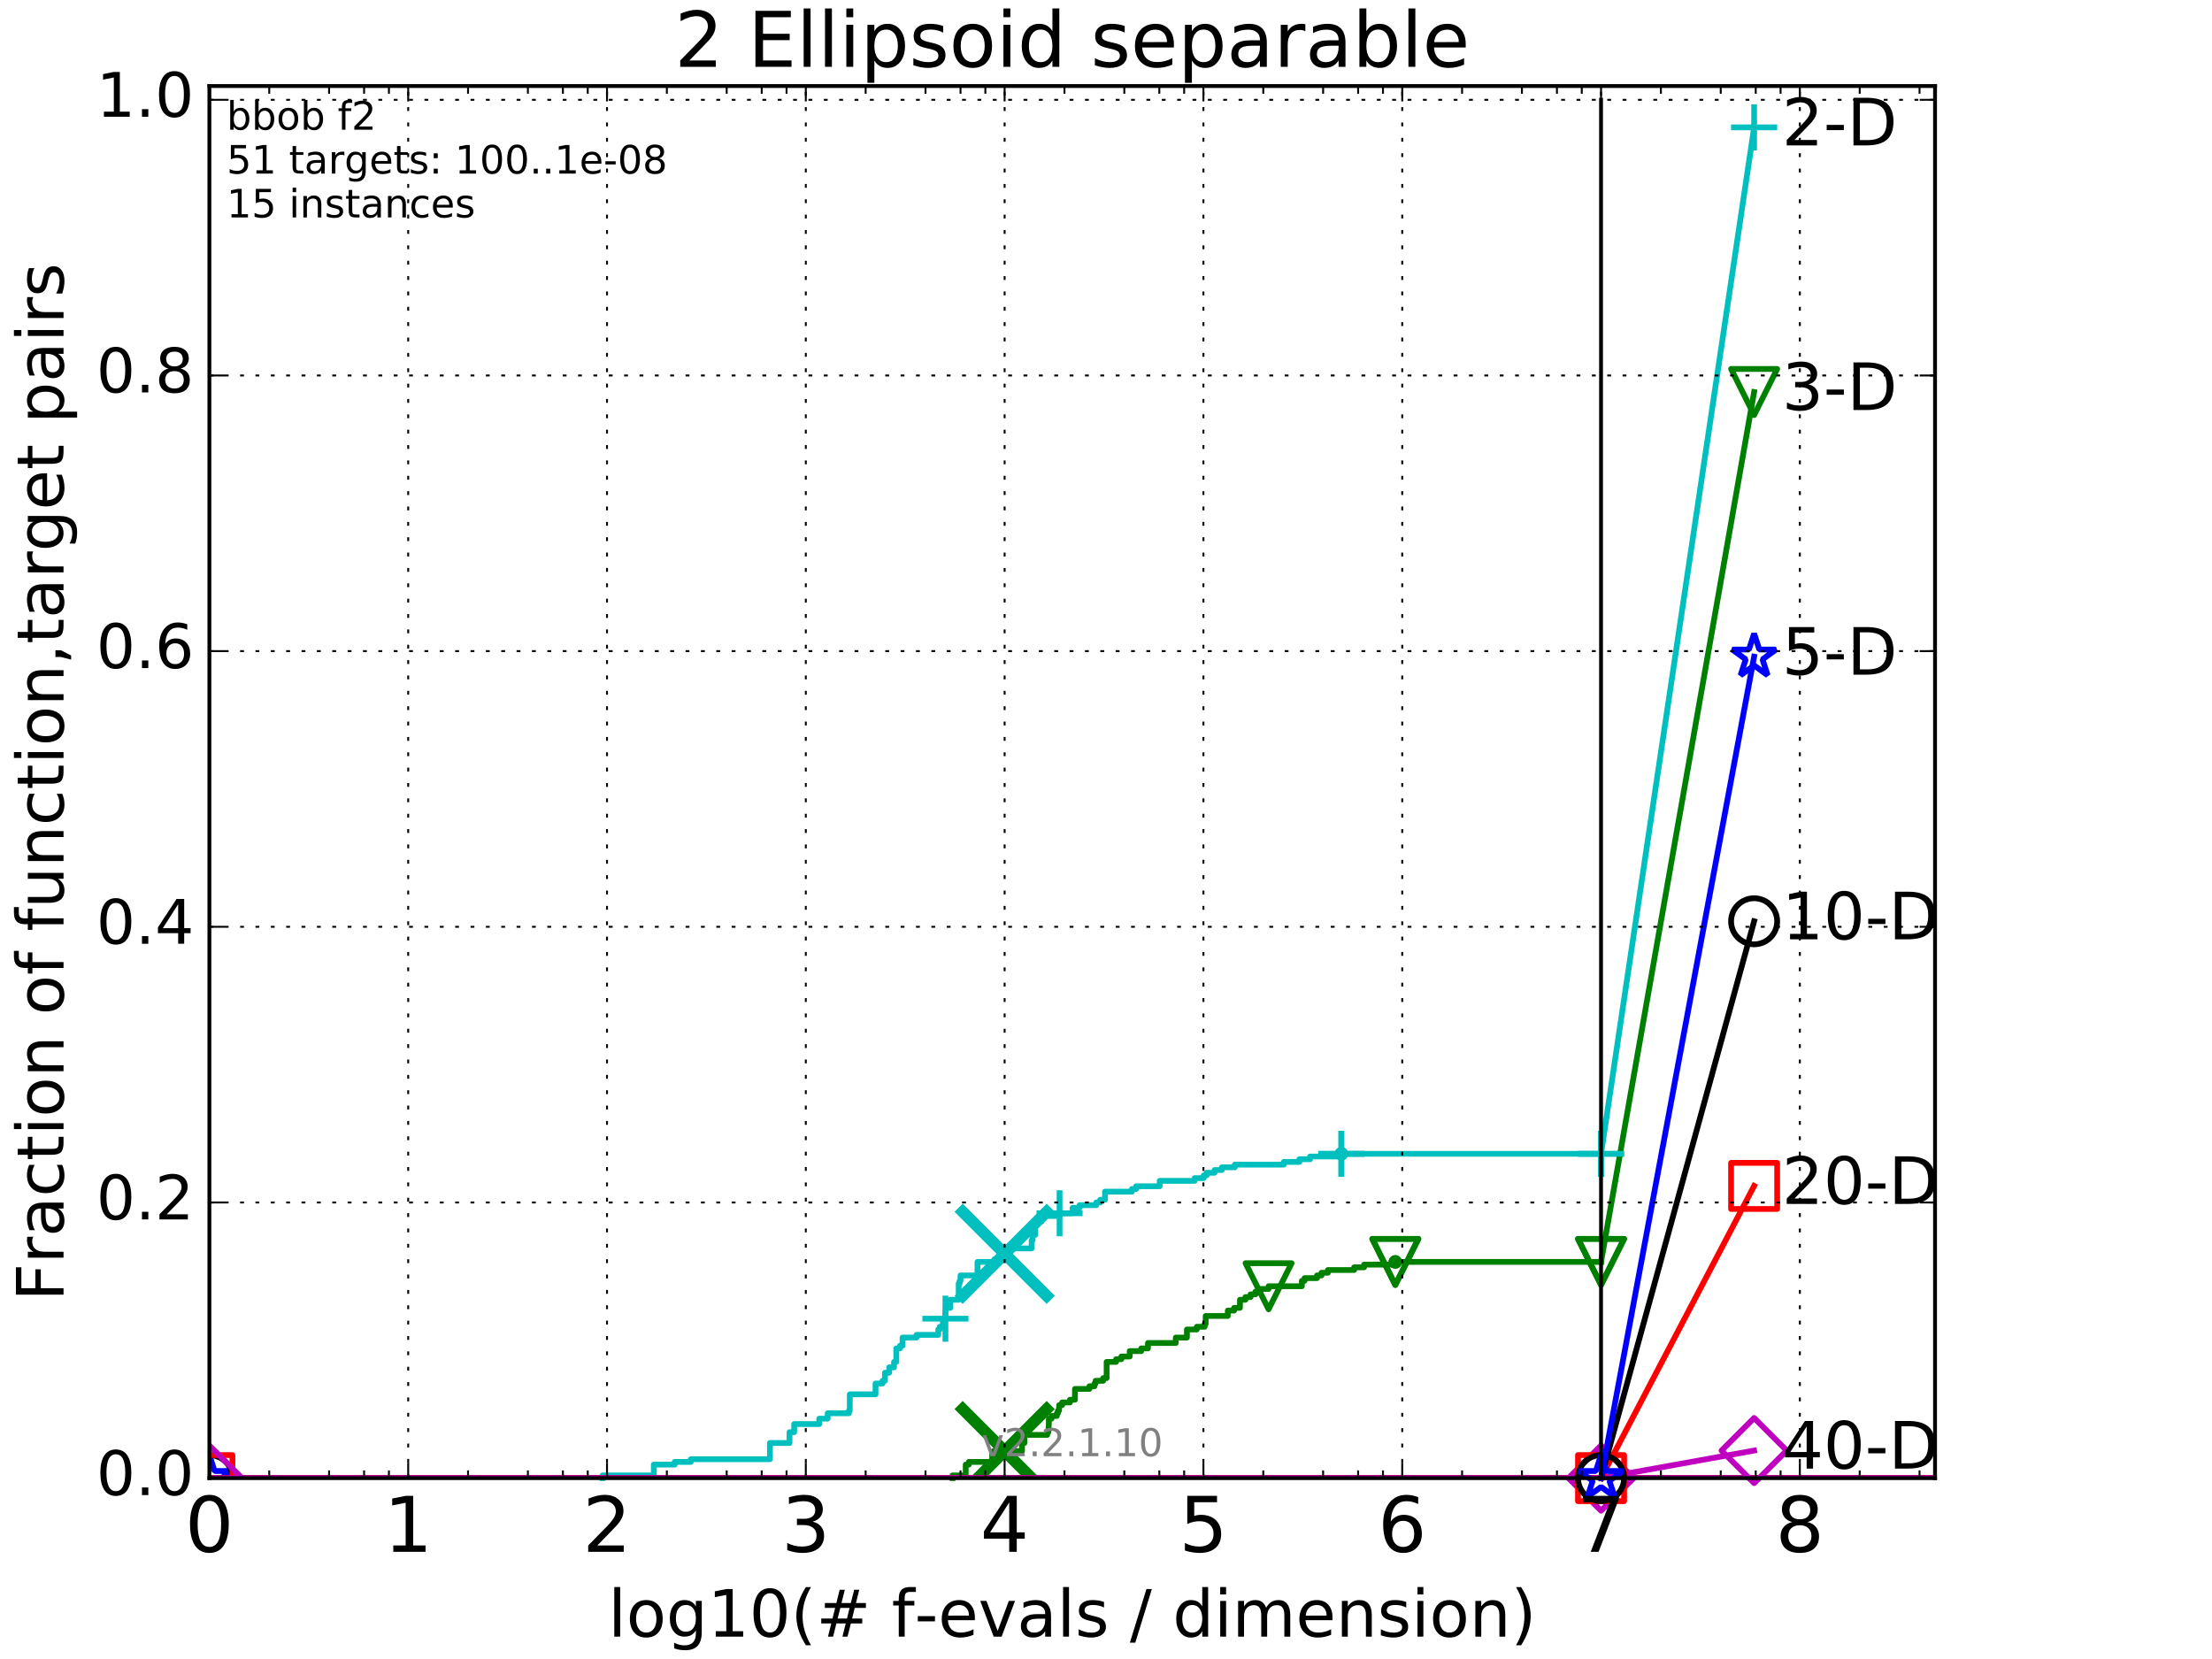 <?xml version="1.0" encoding="utf-8" standalone="no"?>
<!DOCTYPE svg PUBLIC "-//W3C//DTD SVG 1.1//EN"
  "http://www.w3.org/Graphics/SVG/1.1/DTD/svg11.dtd">
<!-- Created with matplotlib (http://matplotlib.org/) -->
<svg height="432pt" version="1.1" viewBox="0 0 576 432" width="576pt" xmlns="http://www.w3.org/2000/svg" xmlns:xlink="http://www.w3.org/1999/xlink">
 <defs>
  <style type="text/css">
*{stroke-linecap:butt;stroke-linejoin:round;stroke-miterlimit:100000;}
  </style>
 </defs>
 <g id="figure_1">
  <g id="patch_1">
   <path d="M 0 432 
L 576 432 
L 576 0 
L 0 0 
z
" style="fill:#ffffff;"/>
  </g>
  <g id="axes_1">
   <g id="patch_2">
    <path d="M 54.525 384.9 
L 503.88 384.9 
L 503.88 22.4 
L 54.525 22.4 
z
" style="fill:#ffffff;"/>
   </g>
   <g id="line2d_1">
    <defs>
     <path d="M 0 1.5 
C 0.398 1.5 0.779 1.342 1.061 1.061 
C 1.342 0.779 1.5 0.398 1.5 0 
C 1.5 -0.398 1.342 -0.779 1.061 -1.061 
C 0.779 -1.342 0.398 -1.5 0 -1.5 
C -0.398 -1.5 -0.779 -1.342 -1.061 -1.061 
C -1.342 -0.779 -1.5 -0.398 -1.5 0 
C -1.5 0.398 -1.342 0.779 -1.061 1.061 
C -0.779 1.342 -0.398 1.5 0 1.5 
z
" id="m78bcd22f68" style="stroke:#00bfbf;stroke-width:0.5;"/>
    </defs>
    <g>
     <use style="fill:#00bfbf;stroke:#00bfbf;stroke-width:0.5;" x="349.283" xlink:href="#m78bcd22f68" y="300.45"/>
     <use style="fill:#00bfbf;stroke:#00bfbf;stroke-width:0.5;" x="349.283" xlink:href="#m78bcd22f68" y="300.45"/>
    </g>
   </g>
   <g id="line2d_2">
    <path d="M 156.91 384.9 
L 156.91 384.196 
L 170.256 384.196 
L 170.256 381.381 
L 175.687 381.381 
L 175.687 380.678 
L 179.889 380.678 
L 179.889 379.974 
L 200.49 379.974 
L 200.49 375.751 
L 205.589 375.751 
L 205.589 372.936 
L 206.804 372.936 
L 206.804 370.825 
L 213.323 370.825 
L 213.323 369.418 
L 215.522 369.418 
L 215.522 368.01 
L 221.064 368.01 
L 221.064 367.306 
L 221.281 367.306 
L 221.281 363.084 
L 227.984 363.084 
L 227.984 360.269 
L 229.794 360.269 
L 229.794 359.565 
L 230.442 359.565 
L 230.442 357.454 
L 231.547 357.454 
L 231.547 356.046 
L 232.812 356.046 
L 232.812 354.639 
L 233.395 354.639 
L 233.395 351.12 
L 234.367 351.12 
L 234.367 350.416 
L 235.021 350.416 
L 235.021 348.305 
L 238.656 348.305 
L 238.656 347.601 
L 244.327 347.601 
L 244.327 346.194 
L 244.712 346.194 
L 244.712 345.49 
L 245.526 345.49 
L 245.526 344.083 
L 245.85 344.083 
L 245.85 343.379 
L 246.187 343.379 
L 246.187 341.268 
L 246.263 341.268 
L 246.263 340.564 
L 247.45 340.564 
L 247.45 338.453 
L 249.639 338.453 
L 249.639 334.23 
L 249.886 334.23 
L 249.886 333.526 
L 250.116 333.526 
L 250.116 332.119 
L 254.525 332.119 
L 254.525 328.6 
L 258.963 328.6 
L 258.963 327.897 
L 261.149 327.897 
L 261.149 326.489 
L 262.139 326.489 
L 262.139 325.082 
L 268.643 325.082 
L 268.643 322.97 
L 268.885 322.97 
L 268.885 321.563 
L 269.569 321.563 
L 269.569 318.044 
L 271.222 318.044 
L 271.222 317.34 
L 271.863 317.34 
L 271.863 316.637 
L 275.909 316.637 
L 275.909 315.933 
L 279.307 315.933 
L 279.307 315.229 
L 279.311 315.229 
L 279.311 314.525 
L 281.124 314.525 
L 281.124 313.822 
L 285.462 313.822 
L 285.462 313.118 
L 286.487 313.118 
L 286.487 312.414 
L 287.739 312.414 
L 287.739 311.71 
L 287.743 311.71 
L 287.743 311.007 
L 287.743 311.007 
L 287.743 310.303 
L 294.758 310.303 
L 294.758 309.599 
L 295.866 309.599 
L 295.866 308.895 
L 301.984 308.895 
L 301.984 308.192 
L 301.988 308.192 
L 301.988 307.488 
L 311.075 307.488 
L 311.075 306.784 
L 313.436 306.784 
L 313.436 306.08 
L 314.197 306.08 
L 314.197 305.377 
L 316.262 305.377 
L 316.262 304.673 
L 318.161 304.673 
L 318.161 303.969 
L 321.532 303.969 
L 321.532 303.265 
L 334.312 303.265 
L 334.312 302.562 
L 338.358 302.562 
L 338.358 301.858 
L 341.141 301.858 
L 341.141 301.154 
L 349.283 301.154 
L 349.283 300.45 
L 416.908 300.45 
" style="fill:none;stroke:#00bfbf;stroke-linecap:square;stroke-width:1.5;"/>
   </g>
   <g id="line2d_3">
    <defs>
     <path d="M -6 0 
L 6 0 
M 0 6 
L 0 -6 
" id="md99794dcb7" style="stroke:#00bfbf;stroke-width:1.5;"/>
    </defs>
    <g>
     <use style="fill:none;stroke:#00bfbf;stroke-width:1.5;" x="246.187" xlink:href="#md99794dcb7" y="343.379"/>
     <use style="fill:none;stroke:#00bfbf;stroke-width:1.5;" x="275.909" xlink:href="#md99794dcb7" y="315.933"/>
     <use style="fill:none;stroke:#00bfbf;stroke-width:1.5;" x="349.283" xlink:href="#md99794dcb7" y="300.45"/>
     <use style="fill:none;stroke:#00bfbf;stroke-width:1.5;" x="349.283" xlink:href="#md99794dcb7" y="300.45"/>
     <use style="fill:none;stroke:#00bfbf;stroke-width:1.5;" x="416.908" xlink:href="#md99794dcb7" y="300.45"/>
    </g>
   </g>
   <g id="line2d_4">
    <path d="M -15527.947 743.811 
" style="fill:none;stroke:#00bfbf;stroke-linecap:square;stroke-width:1.5;"/>
    <g>
     <use style="fill:none;stroke:#00bfbf;stroke-width:1.5;" x="-15527.947" xlink:href="#md99794dcb7" y="743.811"/>
    </g>
   </g>
   <g id="line2d_5">
    <path clip-path="url(#pdf35d030a5)" d="M 261.613 326.489 
" style="fill:none;stroke:#00bfbf;stroke-linecap:square;"/>
    <defs>
     <path d="M -12 12 
L 12 -12 
M -12 -12 
L 12 12 
" id="m7ae58b7833" style="stroke:#00bfbf;stroke-width:3.0;"/>
    </defs>
    <g clip-path="url(#pdf35d030a5)">
     <use style="fill:#00bfbf;stroke:#00bfbf;stroke-width:3.0;" x="261.613" xlink:href="#m7ae58b7833" y="326.489"/>
    </g>
   </g>
   <g id="line2d_6">
    <defs>
     <path d="M 0 1.5 
C 0.398 1.5 0.779 1.342 1.061 1.061 
C 1.342 0.779 1.5 0.398 1.5 0 
C 1.5 -0.398 1.342 -0.779 1.061 -1.061 
C 0.779 -1.342 0.398 -1.5 0 -1.5 
C -0.398 -1.5 -0.779 -1.342 -1.061 -1.061 
C -1.342 -0.779 -1.5 -0.398 -1.5 0 
C -1.5 0.398 -1.342 0.779 -1.061 1.061 
C -0.779 1.342 -0.398 1.5 0 1.5 
z
" id="mf783759ab2" style="stroke:#008000;stroke-width:0.5;"/>
    </defs>
    <g>
     <use style="fill:#008000;stroke:#008000;stroke-width:0.5;" x="363.337" xlink:href="#mf783759ab2" y="328.6"/>
     <use style="fill:#008000;stroke:#008000;stroke-width:0.5;" x="363.337" xlink:href="#mf783759ab2" y="328.6"/>
    </g>
   </g>
   <g id="line2d_7">
    <path d="M 248.029 384.9 
L 248.029 384.196 
L 251.471 384.196 
L 251.471 381.381 
L 252.286 381.381 
L 252.286 380.678 
L 258.361 380.678 
L 258.361 378.566 
L 258.701 378.566 
L 258.701 377.863 
L 266.129 377.863 
L 266.129 375.751 
L 266.752 375.751 
L 266.752 373.64 
L 272.691 373.64 
L 272.691 372.936 
L 272.994 372.936 
L 273.102 370.825 
L 273.115 370.825 
L 273.115 369.418 
L 273.829 369.418 
L 273.829 368.714 
L 275.202 368.714 
L 275.202 368.01 
L 275.475 368.01 
L 275.475 367.306 
L 275.782 367.306 
L 275.796 365.899 
L 276.579 365.899 
L 276.579 365.195 
L 278.608 365.195 
L 278.608 364.491 
L 279.908 364.491 
L 279.918 361.676 
L 283.683 361.676 
L 283.683 360.973 
L 285.001 360.973 
L 285.001 360.269 
L 285.283 360.269 
L 285.283 359.565 
L 287.253 359.565 
L 287.253 358.861 
L 288.16 358.861 
L 288.163 354.639 
L 290.634 354.639 
L 290.634 353.935 
L 292.005 353.935 
L 292.005 353.231 
L 294.174 353.231 
L 294.175 351.824 
L 297.182 351.824 
L 297.182 351.12 
L 298.921 351.12 
L 298.923 349.713 
L 306.171 349.713 
L 306.172 348.305 
L 309.07 348.305 
L 309.075 346.194 
L 311.646 346.194 
L 311.646 345.49 
L 313.674 345.49 
L 313.674 344.786 
L 313.949 344.786 
L 313.953 342.675 
L 319.715 342.675 
L 319.718 341.268 
L 321.355 341.268 
L 321.355 340.564 
L 322.877 340.564 
L 322.884 338.453 
L 324.306 338.453 
L 324.306 337.749 
L 325.646 337.749 
L 325.646 337.045 
L 326.913 337.045 
L 326.913 336.341 
L 328.114 336.341 
L 328.114 335.638 
L 330.334 335.638 
L 330.334 334.934 
L 339.004 334.934 
L 339.004 333.526 
L 339.708 333.526 
L 339.708 332.823 
L 342.949 332.823 
L 342.949 332.119 
L 344.127 332.119 
L 344.127 331.415 
L 345.783 331.415 
L 345.783 330.711 
L 352.611 330.711 
L 352.611 330.008 
L 355.205 330.008 
L 355.205 329.304 
L 363.337 329.304 
L 363.337 328.6 
L 416.908 328.6 
L 416.908 328.6 
" style="fill:none;stroke:#008000;stroke-linecap:square;stroke-width:1.5;"/>
   </g>
   <g id="line2d_8">
    <defs>
     <path d="M -0 6 
L 6 -6 
L -6 -6 
z
" id="m86c71677ae" style="stroke:#008000;stroke-linejoin:miter;stroke-width:1.5;"/>
    </defs>
    <g>
     <use style="fill:none;stroke:#008000;stroke-linejoin:miter;stroke-width:1.5;" x="330.334" xlink:href="#m86c71677ae" y="334.934"/>
     <use style="fill:none;stroke:#008000;stroke-linejoin:miter;stroke-width:1.5;" x="363.337" xlink:href="#m86c71677ae" y="328.6"/>
     <use style="fill:none;stroke:#008000;stroke-linejoin:miter;stroke-width:1.5;" x="363.337" xlink:href="#m86c71677ae" y="328.6"/>
     <use style="fill:none;stroke:#008000;stroke-linejoin:miter;stroke-width:1.5;" x="416.908" xlink:href="#m86c71677ae" y="328.6"/>
    </g>
   </g>
   <g id="line2d_9">
    <path d="M -15527.947 743.811 
" style="fill:none;stroke:#008000;stroke-linecap:square;stroke-width:1.5;"/>
    <g>
     <use style="fill:none;stroke:#008000;stroke-linejoin:miter;stroke-width:1.5;" x="-15527.947" xlink:href="#m86c71677ae" y="743.811"/>
    </g>
   </g>
   <g id="line2d_10">
    <path clip-path="url(#pdf35d030a5)" d="M 261.609 377.863 
" style="fill:none;stroke:#008000;stroke-linecap:square;"/>
    <defs>
     <path d="M -12 12 
L 12 -12 
M -12 -12 
L 12 12 
" id="ma107b55f95" style="stroke:#008000;stroke-width:3.0;"/>
    </defs>
    <g clip-path="url(#pdf35d030a5)">
     <use style="fill:#008000;stroke:#008000;stroke-width:3.0;" x="261.609" xlink:href="#ma107b55f95" y="377.863"/>
    </g>
   </g>
   <g id="line2d_11">
    <path clip-path="url(#pdf35d030a5)" d="M 54.525 384.9 
L 54.525 384.9 
L 54.525 384.9 
L 54.525 384.9 
L 503.88 384.9 
" style="fill:none;stroke:#0000ff;stroke-linecap:square;stroke-width:1.5;"/>
   </g>
   <g id="line2d_12">
    <defs>
     <path d="M 0 -6 
L -1.347 -1.854 
L -5.706 -1.854 
L -2.18 0.708 
L -3.527 4.854 
L -0 2.292 
L 3.527 4.854 
L 2.18 0.708 
L 5.706 -1.854 
L 1.347 -1.854 
z
" id="m699311d368" style="stroke:#0000ff;stroke-linejoin:bevel;stroke-width:1.5;"/>
    </defs>
    <g clip-path="url(#pdf35d030a5)">
     <use style="fill:none;stroke:#0000ff;stroke-linejoin:bevel;stroke-width:1.5;" x="54.525" xlink:href="#m699311d368" y="384.9"/>
    </g>
   </g>
   <g id="line2d_13">
    <path clip-path="url(#pdf35d030a5)" d="M -15527.947 743.811 
" style="fill:none;stroke:#0000ff;stroke-linecap:square;stroke-width:1.5;"/>
    <g clip-path="url(#pdf35d030a5)">
     <use style="fill:none;stroke:#0000ff;stroke-linejoin:bevel;stroke-width:1.5;" x="-15527.947" xlink:href="#m699311d368" y="743.811"/>
     <use style="fill:none;stroke:#0000ff;stroke-linejoin:bevel;stroke-width:1.5;" x="-1.0" xlink:href="#m699311d368" y="743.811"/>
     <use style="fill:none;stroke:#0000ff;stroke-linejoin:bevel;stroke-width:1.5;" x="503.88" xlink:href="#m699311d368" y="743.811"/>
    </g>
   </g>
   <g id="line2d_14">
    <path clip-path="url(#pdf35d030a5)" d="M 54.525 384.9 
L 54.525 384.9 
L 54.525 384.9 
L 54.525 384.9 
L 503.88 384.9 
" style="fill:none;stroke:#000000;stroke-linecap:square;stroke-width:1.5;"/>
   </g>
   <g id="line2d_15">
    <defs>
     <path d="M 0 6 
C 1.591 6 3.117 5.368 4.243 4.243 
C 5.368 3.117 6 1.591 6 0 
C 6 -1.591 5.368 -3.117 4.243 -4.243 
C 3.117 -5.368 1.591 -6 0 -6 
C -1.591 -6 -3.117 -5.368 -4.243 -4.243 
C -5.368 -3.117 -6 -1.591 -6 0 
C -6 1.591 -5.368 3.117 -4.243 4.243 
C -3.117 5.368 -1.591 6 0 6 
z
" id="m16922e53d2" style="stroke:#000000;stroke-width:1.5;"/>
    </defs>
    <g clip-path="url(#pdf35d030a5)">
     <use style="fill:none;stroke:#000000;stroke-width:1.5;" x="54.525" xlink:href="#m16922e53d2" y="384.9"/>
    </g>
   </g>
   <g id="line2d_16">
    <path clip-path="url(#pdf35d030a5)" d="M -15527.947 743.811 
" style="fill:none;stroke:#000000;stroke-linecap:square;stroke-width:1.5;"/>
    <g clip-path="url(#pdf35d030a5)">
     <use style="fill:none;stroke:#000000;stroke-width:1.5;" x="-15527.947" xlink:href="#m16922e53d2" y="743.811"/>
     <use style="fill:none;stroke:#000000;stroke-width:1.5;" x="-1.0" xlink:href="#m16922e53d2" y="743.811"/>
     <use style="fill:none;stroke:#000000;stroke-width:1.5;" x="503.88" xlink:href="#m16922e53d2" y="743.811"/>
    </g>
   </g>
   <g id="line2d_17">
    <path clip-path="url(#pdf35d030a5)" d="M 54.525 384.9 
L 54.525 384.9 
L 54.525 384.9 
L 54.525 384.9 
L 503.88 384.9 
" style="fill:none;stroke:#ff0000;stroke-linecap:square;stroke-width:1.5;"/>
   </g>
   <g id="line2d_18">
    <defs>
     <path d="M -6 6 
L 6 6 
L 6 -6 
L -6 -6 
z
" id="m2decf75c73" style="stroke:#ff0000;stroke-linejoin:miter;stroke-width:1.5;"/>
    </defs>
    <g clip-path="url(#pdf35d030a5)">
     <use style="fill:none;stroke:#ff0000;stroke-linejoin:miter;stroke-width:1.5;" x="54.525" xlink:href="#m2decf75c73" y="384.9"/>
    </g>
   </g>
   <g id="line2d_19">
    <path clip-path="url(#pdf35d030a5)" d="M -15527.947 743.811 
" style="fill:none;stroke:#ff0000;stroke-linecap:square;stroke-width:1.5;"/>
    <g clip-path="url(#pdf35d030a5)">
     <use style="fill:none;stroke:#ff0000;stroke-linejoin:miter;stroke-width:1.5;" x="-15527.947" xlink:href="#m2decf75c73" y="743.811"/>
     <use style="fill:none;stroke:#ff0000;stroke-linejoin:miter;stroke-width:1.5;" x="-1.0" xlink:href="#m2decf75c73" y="743.811"/>
     <use style="fill:none;stroke:#ff0000;stroke-linejoin:miter;stroke-width:1.5;" x="503.88" xlink:href="#m2decf75c73" y="743.811"/>
    </g>
   </g>
   <g id="line2d_20">
    <path clip-path="url(#pdf35d030a5)" d="M 54.525 384.9 
L 54.525 384.9 
L 54.525 384.9 
L 54.525 384.9 
L 503.88 384.9 
" style="fill:none;stroke:#bf00bf;stroke-linecap:square;stroke-width:1.5;"/>
   </g>
   <g id="line2d_21">
    <defs>
     <path d="M -0 8.485 
L 8.485 0 
L 0 -8.485 
L -8.485 -0 
z
" id="m5206eda1f2" style="stroke:#bf00bf;stroke-linejoin:miter;stroke-width:1.5;"/>
    </defs>
    <g clip-path="url(#pdf35d030a5)">
     <use style="fill:none;stroke:#bf00bf;stroke-linejoin:miter;stroke-width:1.5;" x="54.525" xlink:href="#m5206eda1f2" y="384.9"/>
    </g>
   </g>
   <g id="line2d_22">
    <path clip-path="url(#pdf35d030a5)" d="M -15527.947 743.811 
" style="fill:none;stroke:#bf00bf;stroke-linecap:square;stroke-width:1.5;"/>
    <g clip-path="url(#pdf35d030a5)">
     <use style="fill:none;stroke:#bf00bf;stroke-linejoin:miter;stroke-width:1.5;" x="-15527.947" xlink:href="#m5206eda1f2" y="743.811"/>
     <use style="fill:none;stroke:#bf00bf;stroke-linejoin:miter;stroke-width:1.5;" x="-1.0" xlink:href="#m5206eda1f2" y="743.811"/>
     <use style="fill:none;stroke:#bf00bf;stroke-linejoin:miter;stroke-width:1.5;" x="503.88" xlink:href="#m5206eda1f2" y="743.811"/>
    </g>
   </g>
   <g id="line2d_23">
    <path d="M 416.908 384.9 
L 456.77 377.722 
" style="fill:none;stroke:#bf00bf;stroke-linecap:square;stroke-width:1.5;"/>
    <g>
     <use style="fill:none;stroke:#bf00bf;stroke-linejoin:miter;stroke-width:1.5;" x="416.908" xlink:href="#m5206eda1f2" y="384.9"/>
     <use style="fill:none;stroke:#bf00bf;stroke-linejoin:miter;stroke-width:1.5;" x="456.77" xlink:href="#m5206eda1f2" y="377.722"/>
    </g>
   </g>
   <g id="line2d_24">
    <path d="M 416.908 384.9 
L 456.77 308.811 
" style="fill:none;stroke:#ff0000;stroke-linecap:square;stroke-width:1.5;"/>
    <g>
     <use style="fill:none;stroke:#ff0000;stroke-linejoin:miter;stroke-width:1.5;" x="416.908" xlink:href="#m2decf75c73" y="384.9"/>
     <use style="fill:none;stroke:#ff0000;stroke-linejoin:miter;stroke-width:1.5;" x="456.77" xlink:href="#m2decf75c73" y="308.811"/>
    </g>
   </g>
   <g id="line2d_25">
    <path d="M 416.908 384.9 
L 456.77 239.9 
" style="fill:none;stroke:#000000;stroke-linecap:square;stroke-width:1.5;"/>
    <g>
     <use style="fill:none;stroke:#000000;stroke-width:1.5;" x="416.908" xlink:href="#m16922e53d2" y="384.9"/>
     <use style="fill:none;stroke:#000000;stroke-width:1.5;" x="456.77" xlink:href="#m16922e53d2" y="239.9"/>
    </g>
   </g>
   <g id="line2d_26">
    <path d="M 416.908 384.9 
L 456.77 170.989 
" style="fill:none;stroke:#0000ff;stroke-linecap:square;stroke-width:1.5;"/>
    <g>
     <use style="fill:none;stroke:#0000ff;stroke-linejoin:bevel;stroke-width:1.5;" x="416.908" xlink:href="#m699311d368" y="384.9"/>
     <use style="fill:none;stroke:#0000ff;stroke-linejoin:bevel;stroke-width:1.5;" x="456.77" xlink:href="#m699311d368" y="170.989"/>
    </g>
   </g>
   <g id="line2d_27">
    <path d="M 416.908 328.6 
L 456.77 102.078 
" style="fill:none;stroke:#008000;stroke-linecap:square;stroke-width:1.5;"/>
    <g>
     <use style="fill:none;stroke:#008000;stroke-linejoin:miter;stroke-width:1.5;" x="416.908" xlink:href="#m86c71677ae" y="328.6"/>
     <use style="fill:none;stroke:#008000;stroke-linejoin:miter;stroke-width:1.5;" x="456.77" xlink:href="#m86c71677ae" y="102.078"/>
    </g>
   </g>
   <g id="line2d_28">
    <path d="M 416.908 300.45 
L 456.77 33.167 
" style="fill:none;stroke:#00bfbf;stroke-linecap:square;stroke-width:1.5;"/>
    <g>
     <use style="fill:none;stroke:#00bfbf;stroke-width:1.5;" x="416.908" xlink:href="#md99794dcb7" y="300.45"/>
     <use style="fill:none;stroke:#00bfbf;stroke-width:1.5;" x="456.77" xlink:href="#md99794dcb7" y="33.167"/>
    </g>
   </g>
   <g id="line2d_29">
    <path d="M 416.908 384.9 
L 416.908 25.989 
" style="fill:none;stroke:#000000;stroke-linecap:square;"/>
   </g>
   <g id="patch_3">
    <path d="M 54.525 22.4 
L 503.88 22.4 
" style="fill:none;stroke:#000000;stroke-linecap:square;stroke-linejoin:miter;"/>
   </g>
   <g id="patch_4">
    <path d="M 503.88 384.9 
L 503.88 22.4 
" style="fill:none;stroke:#000000;stroke-linecap:square;stroke-linejoin:miter;"/>
   </g>
   <g id="patch_5">
    <path d="M 54.525 384.9 
L 503.88 384.9 
" style="fill:none;stroke:#000000;stroke-linecap:square;stroke-linejoin:miter;"/>
   </g>
   <g id="patch_6">
    <path d="M 54.525 384.9 
L 54.525 22.4 
" style="fill:none;stroke:#000000;stroke-linecap:square;stroke-linejoin:miter;"/>
   </g>
   <g id="matplotlib.axis_1">
    <g id="xtick_1">
     <g id="line2d_30">
      <path clip-path="url(#pdf35d030a5)" d="M 54.525 384.9 
L 54.525 22.4 
" style="fill:none;stroke:#000000;stroke-dasharray:1,3;stroke-dashoffset:0.0;stroke-width:0.5;"/>
     </g>
     <g id="line2d_31">
      <defs>
       <path d="M 0 0 
L 0 -4 
" id="mb36322ff34" style="stroke:#000000;stroke-width:0.5;"/>
      </defs>
      <g>
       <use style="stroke:#000000;stroke-width:0.5;" x="54.525" xlink:href="#mb36322ff34" y="384.9"/>
      </g>
     </g>
     <g id="line2d_32">
      <defs>
       <path d="M 0 0 
L 0 4 
" id="m2f47e9d44b" style="stroke:#000000;stroke-width:0.5;"/>
      </defs>
      <g>
       <use style="stroke:#000000;stroke-width:0.5;" x="54.525" xlink:href="#m2f47e9d44b" y="22.4"/>
      </g>
     </g>
     <g id="text_1">
      <!-- 0 -->
      <defs>
       <path d="M 31.781 66.406 
Q 24.172 66.406 20.328 58.906 
Q 16.5 51.422 16.5 36.375 
Q 16.5 21.391 20.328 13.891 
Q 24.172 6.391 31.781 6.391 
Q 39.453 6.391 43.281 13.891 
Q 47.125 21.391 47.125 36.375 
Q 47.125 51.422 43.281 58.906 
Q 39.453 66.406 31.781 66.406 
M 31.781 74.219 
Q 44.047 74.219 50.516 64.516 
Q 56.984 54.828 56.984 36.375 
Q 56.984 17.969 50.516 8.266 
Q 44.047 -1.422 31.781 -1.422 
Q 19.531 -1.422 13.062 8.266 
Q 6.594 17.969 6.594 36.375 
Q 6.594 54.828 13.062 64.516 
Q 19.531 74.219 31.781 74.219 
" id="BitstreamVeraSans-Roman-30"/>
      </defs>
      <g transform="translate(48.163 404.097)scale(0.2 -0.2)">
       <use xlink:href="#BitstreamVeraSans-Roman-30"/>
      </g>
     </g>
    </g>
    <g id="xtick_2">
     <g id="line2d_33">
      <path clip-path="url(#pdf35d030a5)" d="M 106.294 384.9 
L 106.294 22.4 
" style="fill:none;stroke:#000000;stroke-dasharray:1,3;stroke-dashoffset:0.0;stroke-width:0.5;"/>
     </g>
     <g id="line2d_34">
      <g>
       <use style="stroke:#000000;stroke-width:0.5;" x="106.294" xlink:href="#mb36322ff34" y="384.9"/>
      </g>
     </g>
     <g id="line2d_35">
      <g>
       <use style="stroke:#000000;stroke-width:0.5;" x="106.294" xlink:href="#m2f47e9d44b" y="22.4"/>
      </g>
     </g>
     <g id="text_2">
      <!-- 1 -->
      <defs>
       <path d="M 12.406 8.297 
L 28.516 8.297 
L 28.516 63.922 
L 10.984 60.406 
L 10.984 69.391 
L 28.422 72.906 
L 38.281 72.906 
L 38.281 8.297 
L 54.391 8.297 
L 54.391 0 
L 12.406 0 
z
" id="BitstreamVeraSans-Roman-31"/>
      </defs>
      <g transform="translate(99.932 404.097)scale(0.2 -0.2)">
       <use xlink:href="#BitstreamVeraSans-Roman-31"/>
      </g>
     </g>
    </g>
    <g id="xtick_3">
     <g id="line2d_36">
      <path clip-path="url(#pdf35d030a5)" d="M 158.063 384.9 
L 158.063 22.4 
" style="fill:none;stroke:#000000;stroke-dasharray:1,3;stroke-dashoffset:0.0;stroke-width:0.5;"/>
     </g>
     <g id="line2d_37">
      <g>
       <use style="stroke:#000000;stroke-width:0.5;" x="158.063" xlink:href="#mb36322ff34" y="384.9"/>
      </g>
     </g>
     <g id="line2d_38">
      <g>
       <use style="stroke:#000000;stroke-width:0.5;" x="158.063" xlink:href="#m2f47e9d44b" y="22.4"/>
      </g>
     </g>
     <g id="text_3">
      <!-- 2 -->
      <defs>
       <path d="M 19.188 8.297 
L 53.609 8.297 
L 53.609 0 
L 7.328 0 
L 7.328 8.297 
Q 12.938 14.109 22.625 23.891 
Q 32.328 33.688 34.812 36.531 
Q 39.547 41.844 41.422 45.531 
Q 43.312 49.219 43.312 52.781 
Q 43.312 58.594 39.234 62.25 
Q 35.156 65.922 28.609 65.922 
Q 23.969 65.922 18.812 64.312 
Q 13.672 62.703 7.812 59.422 
L 7.812 69.391 
Q 13.766 71.781 18.938 73 
Q 24.125 74.219 28.422 74.219 
Q 39.75 74.219 46.484 68.547 
Q 53.219 62.891 53.219 53.422 
Q 53.219 48.922 51.531 44.891 
Q 49.859 40.875 45.406 35.406 
Q 44.188 33.984 37.641 27.219 
Q 31.109 20.453 19.188 8.297 
" id="BitstreamVeraSans-Roman-32"/>
      </defs>
      <g transform="translate(151.701 404.097)scale(0.2 -0.2)">
       <use xlink:href="#BitstreamVeraSans-Roman-32"/>
      </g>
     </g>
    </g>
    <g id="xtick_4">
     <g id="line2d_39">
      <path clip-path="url(#pdf35d030a5)" d="M 209.832 384.9 
L 209.832 22.4 
" style="fill:none;stroke:#000000;stroke-dasharray:1,3;stroke-dashoffset:0.0;stroke-width:0.5;"/>
     </g>
     <g id="line2d_40">
      <g>
       <use style="stroke:#000000;stroke-width:0.5;" x="209.832" xlink:href="#mb36322ff34" y="384.9"/>
      </g>
     </g>
     <g id="line2d_41">
      <g>
       <use style="stroke:#000000;stroke-width:0.5;" x="209.832" xlink:href="#m2f47e9d44b" y="22.4"/>
      </g>
     </g>
     <g id="text_4">
      <!-- 3 -->
      <defs>
       <path d="M 40.578 39.312 
Q 47.656 37.797 51.625 33 
Q 55.609 28.219 55.609 21.188 
Q 55.609 10.406 48.188 4.484 
Q 40.766 -1.422 27.094 -1.422 
Q 22.516 -1.422 17.656 -0.516 
Q 12.797 0.391 7.625 2.203 
L 7.625 11.719 
Q 11.719 9.328 16.594 8.109 
Q 21.484 6.891 26.812 6.891 
Q 36.078 6.891 40.938 10.547 
Q 45.797 14.203 45.797 21.188 
Q 45.797 27.641 41.281 31.266 
Q 36.766 34.906 28.719 34.906 
L 20.219 34.906 
L 20.219 43.016 
L 29.109 43.016 
Q 36.375 43.016 40.234 45.922 
Q 44.094 48.828 44.094 54.297 
Q 44.094 59.906 40.109 62.906 
Q 36.141 65.922 28.719 65.922 
Q 24.656 65.922 20.016 65.031 
Q 15.375 64.156 9.812 62.312 
L 9.812 71.094 
Q 15.438 72.656 20.344 73.438 
Q 25.25 74.219 29.594 74.219 
Q 40.828 74.219 47.359 69.109 
Q 53.906 64.016 53.906 55.328 
Q 53.906 49.266 50.438 45.094 
Q 46.969 40.922 40.578 39.312 
" id="BitstreamVeraSans-Roman-33"/>
      </defs>
      <g transform="translate(203.47 404.097)scale(0.2 -0.2)">
       <use xlink:href="#BitstreamVeraSans-Roman-33"/>
      </g>
     </g>
    </g>
    <g id="xtick_5">
     <g id="line2d_42">
      <path clip-path="url(#pdf35d030a5)" d="M 261.601 384.9 
L 261.601 22.4 
" style="fill:none;stroke:#000000;stroke-dasharray:1,3;stroke-dashoffset:0.0;stroke-width:0.5;"/>
     </g>
     <g id="line2d_43">
      <g>
       <use style="stroke:#000000;stroke-width:0.5;" x="261.601" xlink:href="#mb36322ff34" y="384.9"/>
      </g>
     </g>
     <g id="line2d_44">
      <g>
       <use style="stroke:#000000;stroke-width:0.5;" x="261.601" xlink:href="#m2f47e9d44b" y="22.4"/>
      </g>
     </g>
     <g id="text_5">
      <!-- 4 -->
      <defs>
       <path d="M 37.797 64.312 
L 12.891 25.391 
L 37.797 25.391 
z
M 35.203 72.906 
L 47.609 72.906 
L 47.609 25.391 
L 58.016 25.391 
L 58.016 17.188 
L 47.609 17.188 
L 47.609 0 
L 37.797 0 
L 37.797 17.188 
L 4.891 17.188 
L 4.891 26.703 
z
" id="BitstreamVeraSans-Roman-34"/>
      </defs>
      <g transform="translate(255.239 404.097)scale(0.2 -0.2)">
       <use xlink:href="#BitstreamVeraSans-Roman-34"/>
      </g>
     </g>
    </g>
    <g id="xtick_6">
     <g id="line2d_45">
      <path clip-path="url(#pdf35d030a5)" d="M 313.37 384.9 
L 313.37 22.4 
" style="fill:none;stroke:#000000;stroke-dasharray:1,3;stroke-dashoffset:0.0;stroke-width:0.5;"/>
     </g>
     <g id="line2d_46">
      <g>
       <use style="stroke:#000000;stroke-width:0.5;" x="313.37" xlink:href="#mb36322ff34" y="384.9"/>
      </g>
     </g>
     <g id="line2d_47">
      <g>
       <use style="stroke:#000000;stroke-width:0.5;" x="313.37" xlink:href="#m2f47e9d44b" y="22.4"/>
      </g>
     </g>
     <g id="text_6">
      <!-- 5 -->
      <defs>
       <path d="M 10.797 72.906 
L 49.516 72.906 
L 49.516 64.594 
L 19.828 64.594 
L 19.828 46.734 
Q 21.969 47.469 24.109 47.828 
Q 26.266 48.188 28.422 48.188 
Q 40.625 48.188 47.75 41.5 
Q 54.891 34.812 54.891 23.391 
Q 54.891 11.625 47.562 5.094 
Q 40.234 -1.422 26.906 -1.422 
Q 22.312 -1.422 17.547 -0.641 
Q 12.797 0.141 7.719 1.703 
L 7.719 11.625 
Q 12.109 9.234 16.797 8.062 
Q 21.484 6.891 26.703 6.891 
Q 35.156 6.891 40.078 11.328 
Q 45.016 15.766 45.016 23.391 
Q 45.016 31 40.078 35.438 
Q 35.156 39.891 26.703 39.891 
Q 22.75 39.891 18.812 39.016 
Q 14.891 38.141 10.797 36.281 
z
" id="BitstreamVeraSans-Roman-35"/>
      </defs>
      <g transform="translate(307.008 404.097)scale(0.2 -0.2)">
       <use xlink:href="#BitstreamVeraSans-Roman-35"/>
      </g>
     </g>
    </g>
    <g id="xtick_7">
     <g id="line2d_48">
      <path clip-path="url(#pdf35d030a5)" d="M 365.139 384.9 
L 365.139 22.4 
" style="fill:none;stroke:#000000;stroke-dasharray:1,3;stroke-dashoffset:0.0;stroke-width:0.5;"/>
     </g>
     <g id="line2d_49">
      <g>
       <use style="stroke:#000000;stroke-width:0.5;" x="365.139" xlink:href="#mb36322ff34" y="384.9"/>
      </g>
     </g>
     <g id="line2d_50">
      <g>
       <use style="stroke:#000000;stroke-width:0.5;" x="365.139" xlink:href="#m2f47e9d44b" y="22.4"/>
      </g>
     </g>
     <g id="text_7">
      <!-- 6 -->
      <defs>
       <path d="M 33.016 40.375 
Q 26.375 40.375 22.484 35.828 
Q 18.609 31.297 18.609 23.391 
Q 18.609 15.531 22.484 10.953 
Q 26.375 6.391 33.016 6.391 
Q 39.656 6.391 43.531 10.953 
Q 47.406 15.531 47.406 23.391 
Q 47.406 31.297 43.531 35.828 
Q 39.656 40.375 33.016 40.375 
M 52.594 71.297 
L 52.594 62.312 
Q 48.875 64.062 45.094 64.984 
Q 41.312 65.922 37.594 65.922 
Q 27.828 65.922 22.672 59.328 
Q 17.531 52.734 16.797 39.406 
Q 19.672 43.656 24.016 45.922 
Q 28.375 48.188 33.594 48.188 
Q 44.578 48.188 50.953 41.516 
Q 57.328 34.859 57.328 23.391 
Q 57.328 12.156 50.688 5.359 
Q 44.047 -1.422 33.016 -1.422 
Q 20.359 -1.422 13.672 8.266 
Q 6.984 17.969 6.984 36.375 
Q 6.984 53.656 15.188 63.938 
Q 23.391 74.219 37.203 74.219 
Q 40.922 74.219 44.703 73.484 
Q 48.484 72.75 52.594 71.297 
" id="BitstreamVeraSans-Roman-36"/>
      </defs>
      <g transform="translate(358.777 404.097)scale(0.2 -0.2)">
       <use xlink:href="#BitstreamVeraSans-Roman-36"/>
      </g>
     </g>
    </g>
    <g id="xtick_8">
     <g id="line2d_51">
      <path clip-path="url(#pdf35d030a5)" d="M 416.908 384.9 
L 416.908 22.4 
" style="fill:none;stroke:#000000;stroke-dasharray:1,3;stroke-dashoffset:0.0;stroke-width:0.5;"/>
     </g>
     <g id="line2d_52">
      <g>
       <use style="stroke:#000000;stroke-width:0.5;" x="416.908" xlink:href="#mb36322ff34" y="384.9"/>
      </g>
     </g>
     <g id="line2d_53">
      <g>
       <use style="stroke:#000000;stroke-width:0.5;" x="416.908" xlink:href="#m2f47e9d44b" y="22.4"/>
      </g>
     </g>
     <g id="text_8">
      <!-- 7 -->
      <defs>
       <path d="M 8.203 72.906 
L 55.078 72.906 
L 55.078 68.703 
L 28.609 0 
L 18.312 0 
L 43.219 64.594 
L 8.203 64.594 
z
" id="BitstreamVeraSans-Roman-37"/>
      </defs>
      <g transform="translate(410.546 404.097)scale(0.2 -0.2)">
       <use xlink:href="#BitstreamVeraSans-Roman-37"/>
      </g>
     </g>
    </g>
    <g id="xtick_9">
     <g id="line2d_54">
      <path clip-path="url(#pdf35d030a5)" d="M 468.677 384.9 
L 468.677 22.4 
" style="fill:none;stroke:#000000;stroke-dasharray:1,3;stroke-dashoffset:0.0;stroke-width:0.5;"/>
     </g>
     <g id="line2d_55">
      <g>
       <use style="stroke:#000000;stroke-width:0.5;" x="468.677" xlink:href="#mb36322ff34" y="384.9"/>
      </g>
     </g>
     <g id="line2d_56">
      <g>
       <use style="stroke:#000000;stroke-width:0.5;" x="468.677" xlink:href="#m2f47e9d44b" y="22.4"/>
      </g>
     </g>
     <g id="text_9">
      <!-- 8 -->
      <defs>
       <path d="M 31.781 34.625 
Q 24.75 34.625 20.719 30.859 
Q 16.703 27.094 16.703 20.516 
Q 16.703 13.922 20.719 10.156 
Q 24.75 6.391 31.781 6.391 
Q 38.812 6.391 42.859 10.172 
Q 46.922 13.969 46.922 20.516 
Q 46.922 27.094 42.891 30.859 
Q 38.875 34.625 31.781 34.625 
M 21.922 38.812 
Q 15.578 40.375 12.031 44.719 
Q 8.5 49.078 8.5 55.328 
Q 8.5 64.062 14.719 69.141 
Q 20.953 74.219 31.781 74.219 
Q 42.672 74.219 48.875 69.141 
Q 55.078 64.062 55.078 55.328 
Q 55.078 49.078 51.531 44.719 
Q 48 40.375 41.703 38.812 
Q 48.828 37.156 52.797 32.312 
Q 56.781 27.484 56.781 20.516 
Q 56.781 9.906 50.312 4.234 
Q 43.844 -1.422 31.781 -1.422 
Q 19.734 -1.422 13.25 4.234 
Q 6.781 9.906 6.781 20.516 
Q 6.781 27.484 10.781 32.312 
Q 14.797 37.156 21.922 38.812 
M 18.312 54.391 
Q 18.312 48.734 21.844 45.562 
Q 25.391 42.391 31.781 42.391 
Q 38.141 42.391 41.719 45.562 
Q 45.312 48.734 45.312 54.391 
Q 45.312 60.062 41.719 63.234 
Q 38.141 66.406 31.781 66.406 
Q 25.391 66.406 21.844 63.234 
Q 18.312 60.062 18.312 54.391 
" id="BitstreamVeraSans-Roman-38"/>
      </defs>
      <g transform="translate(462.315 404.097)scale(0.2 -0.2)">
       <use xlink:href="#BitstreamVeraSans-Roman-38"/>
      </g>
     </g>
    </g>
    <g id="xtick_10">
     <g id="line2d_57">
      <defs>
       <path d="M 0 0 
L 0 -2 
" id="m589c6a3ccd" style="stroke:#000000;stroke-width:0.5;"/>
      </defs>
      <g>
       <use style="stroke:#000000;stroke-width:0.5;" x="70.109" xlink:href="#m589c6a3ccd" y="384.9"/>
      </g>
     </g>
     <g id="line2d_58">
      <defs>
       <path d="M 0 0 
L 0 2 
" id="me7ddb1a78a" style="stroke:#000000;stroke-width:0.5;"/>
      </defs>
      <g>
       <use style="stroke:#000000;stroke-width:0.5;" x="70.109" xlink:href="#me7ddb1a78a" y="22.4"/>
      </g>
     </g>
    </g>
    <g id="xtick_11">
     <g id="line2d_59">
      <g>
       <use style="stroke:#000000;stroke-width:0.5;" x="85.693" xlink:href="#m589c6a3ccd" y="384.9"/>
      </g>
     </g>
     <g id="line2d_60">
      <g>
       <use style="stroke:#000000;stroke-width:0.5;" x="85.693" xlink:href="#me7ddb1a78a" y="22.4"/>
      </g>
     </g>
    </g>
    <g id="xtick_12">
     <g id="line2d_61">
      <g>
       <use style="stroke:#000000;stroke-width:0.5;" x="94.809" xlink:href="#m589c6a3ccd" y="384.9"/>
      </g>
     </g>
     <g id="line2d_62">
      <g>
       <use style="stroke:#000000;stroke-width:0.5;" x="94.809" xlink:href="#me7ddb1a78a" y="22.4"/>
      </g>
     </g>
    </g>
    <g id="xtick_13">
     <g id="line2d_63">
      <g>
       <use style="stroke:#000000;stroke-width:0.5;" x="101.277" xlink:href="#m589c6a3ccd" y="384.9"/>
      </g>
     </g>
     <g id="line2d_64">
      <g>
       <use style="stroke:#000000;stroke-width:0.5;" x="101.277" xlink:href="#me7ddb1a78a" y="22.4"/>
      </g>
     </g>
    </g>
    <g id="xtick_14">
     <g id="line2d_65">
      <g>
       <use style="stroke:#000000;stroke-width:0.5;" x="121.878" xlink:href="#m589c6a3ccd" y="384.9"/>
      </g>
     </g>
     <g id="line2d_66">
      <g>
       <use style="stroke:#000000;stroke-width:0.5;" x="121.878" xlink:href="#me7ddb1a78a" y="22.4"/>
      </g>
     </g>
    </g>
    <g id="xtick_15">
     <g id="line2d_67">
      <g>
       <use style="stroke:#000000;stroke-width:0.5;" x="137.462" xlink:href="#m589c6a3ccd" y="384.9"/>
      </g>
     </g>
     <g id="line2d_68">
      <g>
       <use style="stroke:#000000;stroke-width:0.5;" x="137.462" xlink:href="#me7ddb1a78a" y="22.4"/>
      </g>
     </g>
    </g>
    <g id="xtick_16">
     <g id="line2d_69">
      <g>
       <use style="stroke:#000000;stroke-width:0.5;" x="146.578" xlink:href="#m589c6a3ccd" y="384.9"/>
      </g>
     </g>
     <g id="line2d_70">
      <g>
       <use style="stroke:#000000;stroke-width:0.5;" x="146.578" xlink:href="#me7ddb1a78a" y="22.4"/>
      </g>
     </g>
    </g>
    <g id="xtick_17">
     <g id="line2d_71">
      <g>
       <use style="stroke:#000000;stroke-width:0.5;" x="153.046" xlink:href="#m589c6a3ccd" y="384.9"/>
      </g>
     </g>
     <g id="line2d_72">
      <g>
       <use style="stroke:#000000;stroke-width:0.5;" x="153.046" xlink:href="#me7ddb1a78a" y="22.4"/>
      </g>
     </g>
    </g>
    <g id="xtick_18">
     <g id="line2d_73">
      <g>
       <use style="stroke:#000000;stroke-width:0.5;" x="173.647" xlink:href="#m589c6a3ccd" y="384.9"/>
      </g>
     </g>
     <g id="line2d_74">
      <g>
       <use style="stroke:#000000;stroke-width:0.5;" x="173.647" xlink:href="#me7ddb1a78a" y="22.4"/>
      </g>
     </g>
    </g>
    <g id="xtick_19">
     <g id="line2d_75">
      <g>
       <use style="stroke:#000000;stroke-width:0.5;" x="189.231" xlink:href="#m589c6a3ccd" y="384.9"/>
      </g>
     </g>
     <g id="line2d_76">
      <g>
       <use style="stroke:#000000;stroke-width:0.5;" x="189.231" xlink:href="#me7ddb1a78a" y="22.4"/>
      </g>
     </g>
    </g>
    <g id="xtick_20">
     <g id="line2d_77">
      <g>
       <use style="stroke:#000000;stroke-width:0.5;" x="198.347" xlink:href="#m589c6a3ccd" y="384.9"/>
      </g>
     </g>
     <g id="line2d_78">
      <g>
       <use style="stroke:#000000;stroke-width:0.5;" x="198.347" xlink:href="#me7ddb1a78a" y="22.4"/>
      </g>
     </g>
    </g>
    <g id="xtick_21">
     <g id="line2d_79">
      <g>
       <use style="stroke:#000000;stroke-width:0.5;" x="204.815" xlink:href="#m589c6a3ccd" y="384.9"/>
      </g>
     </g>
     <g id="line2d_80">
      <g>
       <use style="stroke:#000000;stroke-width:0.5;" x="204.815" xlink:href="#me7ddb1a78a" y="22.4"/>
      </g>
     </g>
    </g>
    <g id="xtick_22">
     <g id="line2d_81">
      <g>
       <use style="stroke:#000000;stroke-width:0.5;" x="225.416" xlink:href="#m589c6a3ccd" y="384.9"/>
      </g>
     </g>
     <g id="line2d_82">
      <g>
       <use style="stroke:#000000;stroke-width:0.5;" x="225.416" xlink:href="#me7ddb1a78a" y="22.4"/>
      </g>
     </g>
    </g>
    <g id="xtick_23">
     <g id="line2d_83">
      <g>
       <use style="stroke:#000000;stroke-width:0.5;" x="241" xlink:href="#m589c6a3ccd" y="384.9"/>
      </g>
     </g>
     <g id="line2d_84">
      <g>
       <use style="stroke:#000000;stroke-width:0.5;" x="241" xlink:href="#me7ddb1a78a" y="22.4"/>
      </g>
     </g>
    </g>
    <g id="xtick_24">
     <g id="line2d_85">
      <g>
       <use style="stroke:#000000;stroke-width:0.5;" x="250.116" xlink:href="#m589c6a3ccd" y="384.9"/>
      </g>
     </g>
     <g id="line2d_86">
      <g>
       <use style="stroke:#000000;stroke-width:0.5;" x="250.116" xlink:href="#me7ddb1a78a" y="22.4"/>
      </g>
     </g>
    </g>
    <g id="xtick_25">
     <g id="line2d_87">
      <g>
       <use style="stroke:#000000;stroke-width:0.5;" x="256.584" xlink:href="#m589c6a3ccd" y="384.9"/>
      </g>
     </g>
     <g id="line2d_88">
      <g>
       <use style="stroke:#000000;stroke-width:0.5;" x="256.584" xlink:href="#me7ddb1a78a" y="22.4"/>
      </g>
     </g>
    </g>
    <g id="xtick_26">
     <g id="line2d_89">
      <g>
       <use style="stroke:#000000;stroke-width:0.5;" x="277.185" xlink:href="#m589c6a3ccd" y="384.9"/>
      </g>
     </g>
     <g id="line2d_90">
      <g>
       <use style="stroke:#000000;stroke-width:0.5;" x="277.185" xlink:href="#me7ddb1a78a" y="22.4"/>
      </g>
     </g>
    </g>
    <g id="xtick_27">
     <g id="line2d_91">
      <g>
       <use style="stroke:#000000;stroke-width:0.5;" x="292.769" xlink:href="#m589c6a3ccd" y="384.9"/>
      </g>
     </g>
     <g id="line2d_92">
      <g>
       <use style="stroke:#000000;stroke-width:0.5;" x="292.769" xlink:href="#me7ddb1a78a" y="22.4"/>
      </g>
     </g>
    </g>
    <g id="xtick_28">
     <g id="line2d_93">
      <g>
       <use style="stroke:#000000;stroke-width:0.5;" x="301.885" xlink:href="#m589c6a3ccd" y="384.9"/>
      </g>
     </g>
     <g id="line2d_94">
      <g>
       <use style="stroke:#000000;stroke-width:0.5;" x="301.885" xlink:href="#me7ddb1a78a" y="22.4"/>
      </g>
     </g>
    </g>
    <g id="xtick_29">
     <g id="line2d_95">
      <g>
       <use style="stroke:#000000;stroke-width:0.5;" x="308.353" xlink:href="#m589c6a3ccd" y="384.9"/>
      </g>
     </g>
     <g id="line2d_96">
      <g>
       <use style="stroke:#000000;stroke-width:0.5;" x="308.353" xlink:href="#me7ddb1a78a" y="22.4"/>
      </g>
     </g>
    </g>
    <g id="xtick_30">
     <g id="line2d_97">
      <g>
       <use style="stroke:#000000;stroke-width:0.5;" x="328.954" xlink:href="#m589c6a3ccd" y="384.9"/>
      </g>
     </g>
     <g id="line2d_98">
      <g>
       <use style="stroke:#000000;stroke-width:0.5;" x="328.954" xlink:href="#me7ddb1a78a" y="22.4"/>
      </g>
     </g>
    </g>
    <g id="xtick_31">
     <g id="line2d_99">
      <g>
       <use style="stroke:#000000;stroke-width:0.5;" x="344.538" xlink:href="#m589c6a3ccd" y="384.9"/>
      </g>
     </g>
     <g id="line2d_100">
      <g>
       <use style="stroke:#000000;stroke-width:0.5;" x="344.538" xlink:href="#me7ddb1a78a" y="22.4"/>
      </g>
     </g>
    </g>
    <g id="xtick_32">
     <g id="line2d_101">
      <g>
       <use style="stroke:#000000;stroke-width:0.5;" x="353.654" xlink:href="#m589c6a3ccd" y="384.9"/>
      </g>
     </g>
     <g id="line2d_102">
      <g>
       <use style="stroke:#000000;stroke-width:0.5;" x="353.654" xlink:href="#me7ddb1a78a" y="22.4"/>
      </g>
     </g>
    </g>
    <g id="xtick_33">
     <g id="line2d_103">
      <g>
       <use style="stroke:#000000;stroke-width:0.5;" x="360.122" xlink:href="#m589c6a3ccd" y="384.9"/>
      </g>
     </g>
     <g id="line2d_104">
      <g>
       <use style="stroke:#000000;stroke-width:0.5;" x="360.122" xlink:href="#me7ddb1a78a" y="22.4"/>
      </g>
     </g>
    </g>
    <g id="xtick_34">
     <g id="line2d_105">
      <g>
       <use style="stroke:#000000;stroke-width:0.5;" x="380.723" xlink:href="#m589c6a3ccd" y="384.9"/>
      </g>
     </g>
     <g id="line2d_106">
      <g>
       <use style="stroke:#000000;stroke-width:0.5;" x="380.723" xlink:href="#me7ddb1a78a" y="22.4"/>
      </g>
     </g>
    </g>
    <g id="xtick_35">
     <g id="line2d_107">
      <g>
       <use style="stroke:#000000;stroke-width:0.5;" x="396.307" xlink:href="#m589c6a3ccd" y="384.9"/>
      </g>
     </g>
     <g id="line2d_108">
      <g>
       <use style="stroke:#000000;stroke-width:0.5;" x="396.307" xlink:href="#me7ddb1a78a" y="22.4"/>
      </g>
     </g>
    </g>
    <g id="xtick_36">
     <g id="line2d_109">
      <g>
       <use style="stroke:#000000;stroke-width:0.5;" x="405.423" xlink:href="#m589c6a3ccd" y="384.9"/>
      </g>
     </g>
     <g id="line2d_110">
      <g>
       <use style="stroke:#000000;stroke-width:0.5;" x="405.423" xlink:href="#me7ddb1a78a" y="22.4"/>
      </g>
     </g>
    </g>
    <g id="xtick_37">
     <g id="line2d_111">
      <g>
       <use style="stroke:#000000;stroke-width:0.5;" x="411.891" xlink:href="#m589c6a3ccd" y="384.9"/>
      </g>
     </g>
     <g id="line2d_112">
      <g>
       <use style="stroke:#000000;stroke-width:0.5;" x="411.891" xlink:href="#me7ddb1a78a" y="22.4"/>
      </g>
     </g>
    </g>
    <g id="xtick_38">
     <g id="line2d_113">
      <g>
       <use style="stroke:#000000;stroke-width:0.5;" x="432.492" xlink:href="#m589c6a3ccd" y="384.9"/>
      </g>
     </g>
     <g id="line2d_114">
      <g>
       <use style="stroke:#000000;stroke-width:0.5;" x="432.492" xlink:href="#me7ddb1a78a" y="22.4"/>
      </g>
     </g>
    </g>
    <g id="xtick_39">
     <g id="line2d_115">
      <g>
       <use style="stroke:#000000;stroke-width:0.5;" x="448.076" xlink:href="#m589c6a3ccd" y="384.9"/>
      </g>
     </g>
     <g id="line2d_116">
      <g>
       <use style="stroke:#000000;stroke-width:0.5;" x="448.076" xlink:href="#me7ddb1a78a" y="22.4"/>
      </g>
     </g>
    </g>
    <g id="xtick_40">
     <g id="line2d_117">
      <g>
       <use style="stroke:#000000;stroke-width:0.5;" x="457.192" xlink:href="#m589c6a3ccd" y="384.9"/>
      </g>
     </g>
     <g id="line2d_118">
      <g>
       <use style="stroke:#000000;stroke-width:0.5;" x="457.192" xlink:href="#me7ddb1a78a" y="22.4"/>
      </g>
     </g>
    </g>
    <g id="xtick_41">
     <g id="line2d_119">
      <g>
       <use style="stroke:#000000;stroke-width:0.5;" x="463.66" xlink:href="#m589c6a3ccd" y="384.9"/>
      </g>
     </g>
     <g id="line2d_120">
      <g>
       <use style="stroke:#000000;stroke-width:0.5;" x="463.66" xlink:href="#me7ddb1a78a" y="22.4"/>
      </g>
     </g>
    </g>
    <g id="xtick_42">
     <g id="line2d_121">
      <g>
       <use style="stroke:#000000;stroke-width:0.5;" x="484.261" xlink:href="#m589c6a3ccd" y="384.9"/>
      </g>
     </g>
     <g id="line2d_122">
      <g>
       <use style="stroke:#000000;stroke-width:0.5;" x="484.261" xlink:href="#me7ddb1a78a" y="22.4"/>
      </g>
     </g>
    </g>
    <g id="xtick_43">
     <g id="line2d_123">
      <g>
       <use style="stroke:#000000;stroke-width:0.5;" x="499.845" xlink:href="#m589c6a3ccd" y="384.9"/>
      </g>
     </g>
     <g id="line2d_124">
      <g>
       <use style="stroke:#000000;stroke-width:0.5;" x="499.845" xlink:href="#me7ddb1a78a" y="22.4"/>
      </g>
     </g>
    </g>
    <g id="text_10">
     <!-- log10(# f-evals / dimension) -->
     <defs>
      <path id="BitstreamVeraSans-Roman-20"/>
      <path d="M 51.125 44 
L 36.922 44 
L 32.812 27.688 
L 47.125 27.688 
z
M 43.797 71.781 
L 38.719 51.516 
L 52.984 51.516 
L 58.109 71.781 
L 65.922 71.781 
L 60.891 51.516 
L 76.125 51.516 
L 76.125 44 
L 58.984 44 
L 54.984 27.688 
L 70.516 27.688 
L 70.516 20.219 
L 53.078 20.219 
L 48 0 
L 40.188 0 
L 45.219 20.219 
L 30.906 20.219 
L 25.875 0 
L 18.016 0 
L 23.094 20.219 
L 7.719 20.219 
L 7.719 27.688 
L 24.906 27.688 
L 29 44 
L 13.281 44 
L 13.281 51.516 
L 30.906 51.516 
L 35.891 71.781 
z
" id="BitstreamVeraSans-Roman-23"/>
      <path d="M 52 44.188 
Q 55.375 50.25 60.062 53.125 
Q 64.75 56 71.094 56 
Q 79.641 56 84.281 50.016 
Q 88.922 44.047 88.922 33.016 
L 88.922 0 
L 79.891 0 
L 79.891 32.719 
Q 79.891 40.578 77.094 44.375 
Q 74.312 48.188 68.609 48.188 
Q 61.625 48.188 57.562 43.547 
Q 53.516 38.922 53.516 30.906 
L 53.516 0 
L 44.484 0 
L 44.484 32.719 
Q 44.484 40.625 41.703 44.406 
Q 38.922 48.188 33.109 48.188 
Q 26.219 48.188 22.156 43.531 
Q 18.109 38.875 18.109 30.906 
L 18.109 0 
L 9.078 0 
L 9.078 54.688 
L 18.109 54.688 
L 18.109 46.188 
Q 21.188 51.219 25.484 53.609 
Q 29.781 56 35.688 56 
Q 41.656 56 45.828 52.969 
Q 50 49.953 52 44.188 
" id="BitstreamVeraSans-Roman-6d"/>
      <path d="M 54.891 33.016 
L 54.891 0 
L 45.906 0 
L 45.906 32.719 
Q 45.906 40.484 42.875 44.328 
Q 39.844 48.188 33.797 48.188 
Q 26.516 48.188 22.312 43.547 
Q 18.109 38.922 18.109 30.906 
L 18.109 0 
L 9.078 0 
L 9.078 54.688 
L 18.109 54.688 
L 18.109 46.188 
Q 21.344 51.125 25.703 53.562 
Q 30.078 56 35.797 56 
Q 45.219 56 50.047 50.172 
Q 54.891 44.344 54.891 33.016 
" id="BitstreamVeraSans-Roman-6e"/>
      <path d="M 31 75.875 
Q 24.469 64.656 21.281 53.656 
Q 18.109 42.672 18.109 31.391 
Q 18.109 20.125 21.312 9.062 
Q 24.516 -2 31 -13.188 
L 23.188 -13.188 
Q 15.875 -1.703 12.234 9.375 
Q 8.594 20.453 8.594 31.391 
Q 8.594 42.281 12.203 53.312 
Q 15.828 64.359 23.188 75.875 
z
" id="BitstreamVeraSans-Roman-28"/>
      <path d="M 30.609 48.391 
Q 23.391 48.391 19.188 42.75 
Q 14.984 37.109 14.984 27.297 
Q 14.984 17.484 19.156 11.844 
Q 23.344 6.203 30.609 6.203 
Q 37.797 6.203 41.984 11.859 
Q 46.188 17.531 46.188 27.297 
Q 46.188 37.016 41.984 42.703 
Q 37.797 48.391 30.609 48.391 
M 30.609 56 
Q 42.328 56 49.016 48.375 
Q 55.719 40.766 55.719 27.297 
Q 55.719 13.875 49.016 6.219 
Q 42.328 -1.422 30.609 -1.422 
Q 18.844 -1.422 12.172 6.219 
Q 5.516 13.875 5.516 27.297 
Q 5.516 40.766 12.172 48.375 
Q 18.844 56 30.609 56 
" id="BitstreamVeraSans-Roman-6f"/>
      <path d="M 9.422 75.984 
L 18.406 75.984 
L 18.406 0 
L 9.422 0 
z
" id="BitstreamVeraSans-Roman-6c"/>
      <path d="M 2.984 54.688 
L 12.5 54.688 
L 29.594 8.797 
L 46.688 54.688 
L 56.203 54.688 
L 35.688 0 
L 23.484 0 
z
" id="BitstreamVeraSans-Roman-76"/>
      <path d="M 9.422 54.688 
L 18.406 54.688 
L 18.406 0 
L 9.422 0 
z
M 9.422 75.984 
L 18.406 75.984 
L 18.406 64.594 
L 9.422 64.594 
z
" id="BitstreamVeraSans-Roman-69"/>
      <path d="M 4.891 31.391 
L 31.203 31.391 
L 31.203 23.391 
L 4.891 23.391 
z
" id="BitstreamVeraSans-Roman-2d"/>
      <path d="M 25.391 72.906 
L 33.688 72.906 
L 8.297 -9.281 
L 0 -9.281 
z
" id="BitstreamVeraSans-Roman-2f"/>
      <path d="M 56.203 29.594 
L 56.203 25.203 
L 14.891 25.203 
Q 15.484 15.922 20.484 11.062 
Q 25.484 6.203 34.422 6.203 
Q 39.594 6.203 44.453 7.469 
Q 49.312 8.734 54.109 11.281 
L 54.109 2.781 
Q 49.266 0.734 44.188 -0.344 
Q 39.109 -1.422 33.891 -1.422 
Q 20.797 -1.422 13.156 6.188 
Q 5.516 13.812 5.516 26.812 
Q 5.516 40.234 12.766 48.109 
Q 20.016 56 32.328 56 
Q 43.359 56 49.781 48.891 
Q 56.203 41.797 56.203 29.594 
M 47.219 32.234 
Q 47.125 39.594 43.094 43.984 
Q 39.062 48.391 32.422 48.391 
Q 24.906 48.391 20.391 44.141 
Q 15.875 39.891 15.188 32.172 
z
" id="BitstreamVeraSans-Roman-65"/>
      <path d="M 45.406 46.391 
L 45.406 75.984 
L 54.391 75.984 
L 54.391 0 
L 45.406 0 
L 45.406 8.203 
Q 42.578 3.328 38.25 0.953 
Q 33.938 -1.422 27.875 -1.422 
Q 17.969 -1.422 11.734 6.484 
Q 5.516 14.406 5.516 27.297 
Q 5.516 40.188 11.734 48.094 
Q 17.969 56 27.875 56 
Q 33.938 56 38.25 53.625 
Q 42.578 51.266 45.406 46.391 
M 14.797 27.297 
Q 14.797 17.391 18.875 11.75 
Q 22.953 6.109 30.078 6.109 
Q 37.203 6.109 41.297 11.75 
Q 45.406 17.391 45.406 27.297 
Q 45.406 37.203 41.297 42.844 
Q 37.203 48.484 30.078 48.484 
Q 22.953 48.484 18.875 42.844 
Q 14.797 37.203 14.797 27.297 
" id="BitstreamVeraSans-Roman-64"/>
      <path d="M 45.406 27.984 
Q 45.406 37.75 41.375 43.109 
Q 37.359 48.484 30.078 48.484 
Q 22.859 48.484 18.828 43.109 
Q 14.797 37.75 14.797 27.984 
Q 14.797 18.266 18.828 12.891 
Q 22.859 7.516 30.078 7.516 
Q 37.359 7.516 41.375 12.891 
Q 45.406 18.266 45.406 27.984 
M 54.391 6.781 
Q 54.391 -7.172 48.188 -13.984 
Q 42 -20.797 29.203 -20.797 
Q 24.469 -20.797 20.266 -20.094 
Q 16.062 -19.391 12.109 -17.922 
L 12.109 -9.188 
Q 16.062 -11.328 19.922 -12.344 
Q 23.781 -13.375 27.781 -13.375 
Q 36.625 -13.375 41.016 -8.766 
Q 45.406 -4.156 45.406 5.172 
L 45.406 9.625 
Q 42.625 4.781 38.281 2.391 
Q 33.938 0 27.875 0 
Q 17.828 0 11.672 7.656 
Q 5.516 15.328 5.516 27.984 
Q 5.516 40.672 11.672 48.328 
Q 17.828 56 27.875 56 
Q 33.938 56 38.281 53.609 
Q 42.625 51.219 45.406 46.391 
L 45.406 54.688 
L 54.391 54.688 
z
" id="BitstreamVeraSans-Roman-67"/>
      <path d="M 37.109 75.984 
L 37.109 68.5 
L 28.516 68.5 
Q 23.688 68.5 21.797 66.547 
Q 19.922 64.594 19.922 59.516 
L 19.922 54.688 
L 34.719 54.688 
L 34.719 47.703 
L 19.922 47.703 
L 19.922 0 
L 10.891 0 
L 10.891 47.703 
L 2.297 47.703 
L 2.297 54.688 
L 10.891 54.688 
L 10.891 58.5 
Q 10.891 67.625 15.141 71.797 
Q 19.391 75.984 28.609 75.984 
z
" id="BitstreamVeraSans-Roman-66"/>
      <path d="M 34.281 27.484 
Q 23.391 27.484 19.188 25 
Q 14.984 22.516 14.984 16.5 
Q 14.984 11.719 18.141 8.906 
Q 21.297 6.109 26.703 6.109 
Q 34.188 6.109 38.703 11.406 
Q 43.219 16.703 43.219 25.484 
L 43.219 27.484 
z
M 52.203 31.203 
L 52.203 0 
L 43.219 0 
L 43.219 8.297 
Q 40.141 3.328 35.547 0.953 
Q 30.953 -1.422 24.312 -1.422 
Q 15.922 -1.422 10.953 3.297 
Q 6 8.016 6 15.922 
Q 6 25.141 12.172 29.828 
Q 18.359 34.516 30.609 34.516 
L 43.219 34.516 
L 43.219 35.406 
Q 43.219 41.609 39.141 45 
Q 35.062 48.391 27.688 48.391 
Q 23 48.391 18.547 47.266 
Q 14.109 46.141 10.016 43.891 
L 10.016 52.203 
Q 14.938 54.109 19.578 55.047 
Q 24.219 56 28.609 56 
Q 40.484 56 46.344 49.844 
Q 52.203 43.703 52.203 31.203 
" id="BitstreamVeraSans-Roman-61"/>
      <path d="M 44.281 53.078 
L 44.281 44.578 
Q 40.484 46.531 36.375 47.5 
Q 32.281 48.484 27.875 48.484 
Q 21.188 48.484 17.844 46.438 
Q 14.5 44.391 14.5 40.281 
Q 14.5 37.156 16.891 35.375 
Q 19.281 33.594 26.516 31.984 
L 29.594 31.297 
Q 39.156 29.25 43.188 25.516 
Q 47.219 21.781 47.219 15.094 
Q 47.219 7.469 41.188 3.016 
Q 35.156 -1.422 24.609 -1.422 
Q 20.219 -1.422 15.453 -0.562 
Q 10.688 0.297 5.422 2 
L 5.422 11.281 
Q 10.406 8.688 15.234 7.391 
Q 20.062 6.109 24.812 6.109 
Q 31.156 6.109 34.562 8.281 
Q 37.984 10.453 37.984 14.406 
Q 37.984 18.062 35.516 20.016 
Q 33.062 21.969 24.703 23.781 
L 21.578 24.516 
Q 13.234 26.266 9.516 29.906 
Q 5.812 33.547 5.812 39.891 
Q 5.812 47.609 11.281 51.797 
Q 16.75 56 26.812 56 
Q 31.781 56 36.172 55.266 
Q 40.578 54.547 44.281 53.078 
" id="BitstreamVeraSans-Roman-73"/>
      <path d="M 8.016 75.875 
L 15.828 75.875 
Q 23.141 64.359 26.781 53.312 
Q 30.422 42.281 30.422 31.391 
Q 30.422 20.453 26.781 9.375 
Q 23.141 -1.703 15.828 -13.188 
L 8.016 -13.188 
Q 14.5 -2 17.703 9.062 
Q 20.906 20.125 20.906 31.391 
Q 20.906 42.672 17.703 53.656 
Q 14.5 64.656 8.016 75.875 
" id="BitstreamVeraSans-Roman-29"/>
     </defs>
     <g transform="translate(158.362 426.174)scale(0.17 -0.17)">
      <use xlink:href="#BitstreamVeraSans-Roman-6c"/>
      <use x="27.783" xlink:href="#BitstreamVeraSans-Roman-6f"/>
      <use x="88.965" xlink:href="#BitstreamVeraSans-Roman-67"/>
      <use x="152.441" xlink:href="#BitstreamVeraSans-Roman-31"/>
      <use x="216.064" xlink:href="#BitstreamVeraSans-Roman-30"/>
      <use x="279.688" xlink:href="#BitstreamVeraSans-Roman-28"/>
      <use x="318.701" xlink:href="#BitstreamVeraSans-Roman-23"/>
      <use x="402.49" xlink:href="#BitstreamVeraSans-Roman-20"/>
      <use x="434.277" xlink:href="#BitstreamVeraSans-Roman-66"/>
      <use x="469.404" xlink:href="#BitstreamVeraSans-Roman-2d"/>
      <use x="505.488" xlink:href="#BitstreamVeraSans-Roman-65"/>
      <use x="567.012" xlink:href="#BitstreamVeraSans-Roman-76"/>
      <use x="626.191" xlink:href="#BitstreamVeraSans-Roman-61"/>
      <use x="687.471" xlink:href="#BitstreamVeraSans-Roman-6c"/>
      <use x="715.254" xlink:href="#BitstreamVeraSans-Roman-73"/>
      <use x="767.354" xlink:href="#BitstreamVeraSans-Roman-20"/>
      <use x="799.141" xlink:href="#BitstreamVeraSans-Roman-2f"/>
      <use x="832.832" xlink:href="#BitstreamVeraSans-Roman-20"/>
      <use x="864.619" xlink:href="#BitstreamVeraSans-Roman-64"/>
      <use x="928.096" xlink:href="#BitstreamVeraSans-Roman-69"/>
      <use x="955.879" xlink:href="#BitstreamVeraSans-Roman-6d"/>
      <use x="1053.291" xlink:href="#BitstreamVeraSans-Roman-65"/>
      <use x="1114.814" xlink:href="#BitstreamVeraSans-Roman-6e"/>
      <use x="1178.193" xlink:href="#BitstreamVeraSans-Roman-73"/>
      <use x="1230.293" xlink:href="#BitstreamVeraSans-Roman-69"/>
      <use x="1258.076" xlink:href="#BitstreamVeraSans-Roman-6f"/>
      <use x="1319.258" xlink:href="#BitstreamVeraSans-Roman-6e"/>
      <use x="1382.637" xlink:href="#BitstreamVeraSans-Roman-29"/>
     </g>
    </g>
   </g>
   <g id="matplotlib.axis_2">
    <g id="ytick_1">
     <g id="line2d_125">
      <path clip-path="url(#pdf35d030a5)" d="M 54.525 384.9 
L 503.88 384.9 
" style="fill:none;stroke:#000000;stroke-dasharray:1,3;stroke-dashoffset:0.0;stroke-width:0.5;"/>
     </g>
     <g id="line2d_126">
      <defs>
       <path d="M 0 0 
L 4 0 
" id="m14fae60388" style="stroke:#000000;stroke-width:0.5;"/>
      </defs>
      <g>
       <use style="stroke:#000000;stroke-width:0.5;" x="54.525" xlink:href="#m14fae60388" y="384.9"/>
      </g>
     </g>
     <g id="line2d_127">
      <defs>
       <path d="M 0 0 
L -4 0 
" id="m616a4a9870" style="stroke:#000000;stroke-width:0.5;"/>
      </defs>
      <g>
       <use style="stroke:#000000;stroke-width:0.5;" x="503.88" xlink:href="#m616a4a9870" y="384.9"/>
      </g>
     </g>
     <g id="text_11">
      <!-- 0.0 -->
      <defs>
       <path d="M 10.688 12.406 
L 21 12.406 
L 21 0 
L 10.688 0 
z
" id="BitstreamVeraSans-Roman-2e"/>
      </defs>
      <g transform="translate(25.08 389.315)scale(0.16 -0.16)">
       <use xlink:href="#BitstreamVeraSans-Roman-30"/>
       <use x="63.623" xlink:href="#BitstreamVeraSans-Roman-2e"/>
       <use x="95.41" xlink:href="#BitstreamVeraSans-Roman-30"/>
      </g>
     </g>
    </g>
    <g id="ytick_2">
     <g id="line2d_128">
      <path clip-path="url(#pdf35d030a5)" d="M 54.525 313.118 
L 503.88 313.118 
" style="fill:none;stroke:#000000;stroke-dasharray:1,3;stroke-dashoffset:0.0;stroke-width:0.5;"/>
     </g>
     <g id="line2d_129">
      <g>
       <use style="stroke:#000000;stroke-width:0.5;" x="54.525" xlink:href="#m14fae60388" y="313.118"/>
      </g>
     </g>
     <g id="line2d_130">
      <g>
       <use style="stroke:#000000;stroke-width:0.5;" x="503.88" xlink:href="#m616a4a9870" y="313.118"/>
      </g>
     </g>
     <g id="text_12">
      <!-- 0.2 -->
      <g transform="translate(25.08 317.533)scale(0.16 -0.16)">
       <use xlink:href="#BitstreamVeraSans-Roman-30"/>
       <use x="63.623" xlink:href="#BitstreamVeraSans-Roman-2e"/>
       <use x="95.41" xlink:href="#BitstreamVeraSans-Roman-32"/>
      </g>
     </g>
    </g>
    <g id="ytick_3">
     <g id="line2d_131">
      <path clip-path="url(#pdf35d030a5)" d="M 54.525 241.336 
L 503.88 241.336 
" style="fill:none;stroke:#000000;stroke-dasharray:1,3;stroke-dashoffset:0.0;stroke-width:0.5;"/>
     </g>
     <g id="line2d_132">
      <g>
       <use style="stroke:#000000;stroke-width:0.5;" x="54.525" xlink:href="#m14fae60388" y="241.336"/>
      </g>
     </g>
     <g id="line2d_133">
      <g>
       <use style="stroke:#000000;stroke-width:0.5;" x="503.88" xlink:href="#m616a4a9870" y="241.336"/>
      </g>
     </g>
     <g id="text_13">
      <!-- 0.4 -->
      <g transform="translate(25.08 245.751)scale(0.16 -0.16)">
       <use xlink:href="#BitstreamVeraSans-Roman-30"/>
       <use x="63.623" xlink:href="#BitstreamVeraSans-Roman-2e"/>
       <use x="95.41" xlink:href="#BitstreamVeraSans-Roman-34"/>
      </g>
     </g>
    </g>
    <g id="ytick_4">
     <g id="line2d_134">
      <path clip-path="url(#pdf35d030a5)" d="M 54.525 169.553 
L 503.88 169.553 
" style="fill:none;stroke:#000000;stroke-dasharray:1,3;stroke-dashoffset:0.0;stroke-width:0.5;"/>
     </g>
     <g id="line2d_135">
      <g>
       <use style="stroke:#000000;stroke-width:0.5;" x="54.525" xlink:href="#m14fae60388" y="169.553"/>
      </g>
     </g>
     <g id="line2d_136">
      <g>
       <use style="stroke:#000000;stroke-width:0.5;" x="503.88" xlink:href="#m616a4a9870" y="169.553"/>
      </g>
     </g>
     <g id="text_14">
      <!-- 0.6 -->
      <g transform="translate(25.08 173.968)scale(0.16 -0.16)">
       <use xlink:href="#BitstreamVeraSans-Roman-30"/>
       <use x="63.623" xlink:href="#BitstreamVeraSans-Roman-2e"/>
       <use x="95.41" xlink:href="#BitstreamVeraSans-Roman-36"/>
      </g>
     </g>
    </g>
    <g id="ytick_5">
     <g id="line2d_137">
      <path clip-path="url(#pdf35d030a5)" d="M 54.525 97.771 
L 503.88 97.771 
" style="fill:none;stroke:#000000;stroke-dasharray:1,3;stroke-dashoffset:0.0;stroke-width:0.5;"/>
     </g>
     <g id="line2d_138">
      <g>
       <use style="stroke:#000000;stroke-width:0.5;" x="54.525" xlink:href="#m14fae60388" y="97.771"/>
      </g>
     </g>
     <g id="line2d_139">
      <g>
       <use style="stroke:#000000;stroke-width:0.5;" x="503.88" xlink:href="#m616a4a9870" y="97.771"/>
      </g>
     </g>
     <g id="text_15">
      <!-- 0.8 -->
      <g transform="translate(25.08 102.186)scale(0.16 -0.16)">
       <use xlink:href="#BitstreamVeraSans-Roman-30"/>
       <use x="63.623" xlink:href="#BitstreamVeraSans-Roman-2e"/>
       <use x="95.41" xlink:href="#BitstreamVeraSans-Roman-38"/>
      </g>
     </g>
    </g>
    <g id="ytick_6">
     <g id="line2d_140">
      <path clip-path="url(#pdf35d030a5)" d="M 54.525 25.989 
L 503.88 25.989 
" style="fill:none;stroke:#000000;stroke-dasharray:1,3;stroke-dashoffset:0.0;stroke-width:0.5;"/>
     </g>
     <g id="line2d_141">
      <g>
       <use style="stroke:#000000;stroke-width:0.5;" x="54.525" xlink:href="#m14fae60388" y="25.989"/>
      </g>
     </g>
     <g id="line2d_142">
      <g>
       <use style="stroke:#000000;stroke-width:0.5;" x="503.88" xlink:href="#m616a4a9870" y="25.989"/>
      </g>
     </g>
     <g id="text_16">
      <!-- 1.0 -->
      <g transform="translate(25.08 30.404)scale(0.16 -0.16)">
       <use xlink:href="#BitstreamVeraSans-Roman-31"/>
       <use x="63.623" xlink:href="#BitstreamVeraSans-Roman-2e"/>
       <use x="95.41" xlink:href="#BitstreamVeraSans-Roman-30"/>
      </g>
     </g>
    </g>
    <g id="text_17">
     <!-- Fraction of function,target pairs -->
     <defs>
      <path d="M 9.812 72.906 
L 51.703 72.906 
L 51.703 64.594 
L 19.672 64.594 
L 19.672 43.109 
L 48.578 43.109 
L 48.578 34.812 
L 19.672 34.812 
L 19.672 0 
L 9.812 0 
z
" id="BitstreamVeraSans-Roman-46"/>
      <path d="M 11.719 12.406 
L 22.016 12.406 
L 22.016 4 
L 14.016 -11.625 
L 7.719 -11.625 
L 11.719 4 
z
" id="BitstreamVeraSans-Roman-2c"/>
      <path d="M 18.109 8.203 
L 18.109 -20.797 
L 9.078 -20.797 
L 9.078 54.688 
L 18.109 54.688 
L 18.109 46.391 
Q 20.953 51.266 25.266 53.625 
Q 29.594 56 35.594 56 
Q 45.562 56 51.781 48.094 
Q 58.016 40.188 58.016 27.297 
Q 58.016 14.406 51.781 6.484 
Q 45.562 -1.422 35.594 -1.422 
Q 29.594 -1.422 25.266 0.953 
Q 20.953 3.328 18.109 8.203 
M 48.688 27.297 
Q 48.688 37.203 44.609 42.844 
Q 40.531 48.484 33.406 48.484 
Q 26.266 48.484 22.188 42.844 
Q 18.109 37.203 18.109 27.297 
Q 18.109 17.391 22.188 11.75 
Q 26.266 6.109 33.406 6.109 
Q 40.531 6.109 44.609 11.75 
Q 48.688 17.391 48.688 27.297 
" id="BitstreamVeraSans-Roman-70"/>
      <path d="M 18.312 70.219 
L 18.312 54.688 
L 36.812 54.688 
L 36.812 47.703 
L 18.312 47.703 
L 18.312 18.016 
Q 18.312 11.328 20.141 9.422 
Q 21.969 7.516 27.594 7.516 
L 36.812 7.516 
L 36.812 0 
L 27.594 0 
Q 17.188 0 13.234 3.875 
Q 9.281 7.766 9.281 18.016 
L 9.281 47.703 
L 2.688 47.703 
L 2.688 54.688 
L 9.281 54.688 
L 9.281 70.219 
z
" id="BitstreamVeraSans-Roman-74"/>
      <path d="M 8.5 21.578 
L 8.5 54.688 
L 17.484 54.688 
L 17.484 21.922 
Q 17.484 14.156 20.5 10.266 
Q 23.531 6.391 29.594 6.391 
Q 36.859 6.391 41.078 11.031 
Q 45.312 15.672 45.312 23.688 
L 45.312 54.688 
L 54.297 54.688 
L 54.297 0 
L 45.312 0 
L 45.312 8.406 
Q 42.047 3.422 37.719 1 
Q 33.406 -1.422 27.688 -1.422 
Q 18.266 -1.422 13.375 4.438 
Q 8.5 10.297 8.5 21.578 
" id="BitstreamVeraSans-Roman-75"/>
      <path d="M 41.109 46.297 
Q 39.594 47.172 37.812 47.578 
Q 36.031 48 33.891 48 
Q 26.266 48 22.188 43.047 
Q 18.109 38.094 18.109 28.812 
L 18.109 0 
L 9.078 0 
L 9.078 54.688 
L 18.109 54.688 
L 18.109 46.188 
Q 20.953 51.172 25.484 53.578 
Q 30.031 56 36.531 56 
Q 37.453 56 38.578 55.875 
Q 39.703 55.766 41.062 55.516 
z
" id="BitstreamVeraSans-Roman-72"/>
      <path d="M 48.781 52.594 
L 48.781 44.188 
Q 44.969 46.297 41.141 47.344 
Q 37.312 48.391 33.406 48.391 
Q 24.656 48.391 19.812 42.844 
Q 14.984 37.312 14.984 27.297 
Q 14.984 17.281 19.812 11.734 
Q 24.656 6.203 33.406 6.203 
Q 37.312 6.203 41.141 7.25 
Q 44.969 8.297 48.781 10.406 
L 48.781 2.094 
Q 45.016 0.344 40.984 -0.531 
Q 36.969 -1.422 32.422 -1.422 
Q 20.062 -1.422 12.781 6.344 
Q 5.516 14.109 5.516 27.297 
Q 5.516 40.672 12.859 48.328 
Q 20.219 56 33.016 56 
Q 37.156 56 41.109 55.141 
Q 45.062 54.297 48.781 52.594 
" id="BitstreamVeraSans-Roman-63"/>
     </defs>
     <g transform="translate(16.545 338.789)rotate(-90.0)scale(0.17 -0.17)">
      <use xlink:href="#BitstreamVeraSans-Roman-46"/>
      <use x="57.41" xlink:href="#BitstreamVeraSans-Roman-72"/>
      <use x="98.523" xlink:href="#BitstreamVeraSans-Roman-61"/>
      <use x="159.803" xlink:href="#BitstreamVeraSans-Roman-63"/>
      <use x="214.783" xlink:href="#BitstreamVeraSans-Roman-74"/>
      <use x="253.992" xlink:href="#BitstreamVeraSans-Roman-69"/>
      <use x="281.775" xlink:href="#BitstreamVeraSans-Roman-6f"/>
      <use x="342.957" xlink:href="#BitstreamVeraSans-Roman-6e"/>
      <use x="406.336" xlink:href="#BitstreamVeraSans-Roman-20"/>
      <use x="438.123" xlink:href="#BitstreamVeraSans-Roman-6f"/>
      <use x="499.305" xlink:href="#BitstreamVeraSans-Roman-66"/>
      <use x="534.51" xlink:href="#BitstreamVeraSans-Roman-20"/>
      <use x="566.297" xlink:href="#BitstreamVeraSans-Roman-66"/>
      <use x="601.502" xlink:href="#BitstreamVeraSans-Roman-75"/>
      <use x="664.881" xlink:href="#BitstreamVeraSans-Roman-6e"/>
      <use x="728.26" xlink:href="#BitstreamVeraSans-Roman-63"/>
      <use x="783.24" xlink:href="#BitstreamVeraSans-Roman-74"/>
      <use x="822.449" xlink:href="#BitstreamVeraSans-Roman-69"/>
      <use x="850.232" xlink:href="#BitstreamVeraSans-Roman-6f"/>
      <use x="911.414" xlink:href="#BitstreamVeraSans-Roman-6e"/>
      <use x="974.793" xlink:href="#BitstreamVeraSans-Roman-2c"/>
      <use x="1006.58" xlink:href="#BitstreamVeraSans-Roman-74"/>
      <use x="1045.789" xlink:href="#BitstreamVeraSans-Roman-61"/>
      <use x="1107.068" xlink:href="#BitstreamVeraSans-Roman-72"/>
      <use x="1148.166" xlink:href="#BitstreamVeraSans-Roman-67"/>
      <use x="1211.643" xlink:href="#BitstreamVeraSans-Roman-65"/>
      <use x="1273.166" xlink:href="#BitstreamVeraSans-Roman-74"/>
      <use x="1312.375" xlink:href="#BitstreamVeraSans-Roman-20"/>
      <use x="1344.162" xlink:href="#BitstreamVeraSans-Roman-70"/>
      <use x="1407.639" xlink:href="#BitstreamVeraSans-Roman-61"/>
      <use x="1468.918" xlink:href="#BitstreamVeraSans-Roman-69"/>
      <use x="1496.701" xlink:href="#BitstreamVeraSans-Roman-72"/>
      <use x="1537.814" xlink:href="#BitstreamVeraSans-Roman-73"/>
     </g>
    </g>
   </g>
   <g id="text_18">
    <!-- 40-D -->
    <defs>
     <path d="M 19.672 64.797 
L 19.672 8.109 
L 31.594 8.109 
Q 46.688 8.109 53.688 14.938 
Q 60.688 21.781 60.688 36.531 
Q 60.688 51.172 53.688 57.984 
Q 46.688 64.797 31.594 64.797 
z
M 9.812 72.906 
L 30.078 72.906 
Q 51.266 72.906 61.172 64.094 
Q 71.094 55.281 71.094 36.531 
Q 71.094 17.672 61.125 8.828 
Q 51.172 0 30.078 0 
L 9.812 0 
z
" id="BitstreamVeraSans-Roman-44"/>
    </defs>
    <g transform="translate(464.018 382.413)scale(0.17 -0.17)">
     <use xlink:href="#BitstreamVeraSans-Roman-34"/>
     <use x="63.623" xlink:href="#BitstreamVeraSans-Roman-30"/>
     <use x="127.246" xlink:href="#BitstreamVeraSans-Roman-2d"/>
     <use x="163.33" xlink:href="#BitstreamVeraSans-Roman-44"/>
    </g>
   </g>
   <g id="text_19">
    <!-- 20-D -->
    <g transform="translate(464.018 313.502)scale(0.17 -0.17)">
     <use xlink:href="#BitstreamVeraSans-Roman-32"/>
     <use x="63.623" xlink:href="#BitstreamVeraSans-Roman-30"/>
     <use x="127.246" xlink:href="#BitstreamVeraSans-Roman-2d"/>
     <use x="163.33" xlink:href="#BitstreamVeraSans-Roman-44"/>
    </g>
   </g>
   <g id="text_20">
    <!-- 10-D -->
    <g transform="translate(464.018 244.591)scale(0.17 -0.17)">
     <use xlink:href="#BitstreamVeraSans-Roman-31"/>
     <use x="63.623" xlink:href="#BitstreamVeraSans-Roman-30"/>
     <use x="127.246" xlink:href="#BitstreamVeraSans-Roman-2d"/>
     <use x="163.33" xlink:href="#BitstreamVeraSans-Roman-44"/>
    </g>
   </g>
   <g id="text_21">
    <!-- 5-D -->
    <g transform="translate(464.018 175.68)scale(0.17 -0.17)">
     <use xlink:href="#BitstreamVeraSans-Roman-35"/>
     <use x="63.623" xlink:href="#BitstreamVeraSans-Roman-2d"/>
     <use x="99.707" xlink:href="#BitstreamVeraSans-Roman-44"/>
    </g>
   </g>
   <g id="text_22">
    <!-- 3-D -->
    <g transform="translate(464.018 106.769)scale(0.17 -0.17)">
     <use xlink:href="#BitstreamVeraSans-Roman-33"/>
     <use x="63.623" xlink:href="#BitstreamVeraSans-Roman-2d"/>
     <use x="99.707" xlink:href="#BitstreamVeraSans-Roman-44"/>
    </g>
   </g>
   <g id="text_23">
    <!-- 2-D -->
    <g transform="translate(464.018 37.858)scale(0.17 -0.17)">
     <use xlink:href="#BitstreamVeraSans-Roman-32"/>
     <use x="63.623" xlink:href="#BitstreamVeraSans-Roman-2d"/>
     <use x="99.707" xlink:href="#BitstreamVeraSans-Roman-44"/>
    </g>
   </g>
   <g id="text_24">
    <!-- bbob f2 -->
    <defs>
     <path d="M 48.688 27.297 
Q 48.688 37.203 44.609 42.844 
Q 40.531 48.484 33.406 48.484 
Q 26.266 48.484 22.188 42.844 
Q 18.109 37.203 18.109 27.297 
Q 18.109 17.391 22.188 11.75 
Q 26.266 6.109 33.406 6.109 
Q 40.531 6.109 44.609 11.75 
Q 48.688 17.391 48.688 27.297 
M 18.109 46.391 
Q 20.953 51.266 25.266 53.625 
Q 29.594 56 35.594 56 
Q 45.562 56 51.781 48.094 
Q 58.016 40.188 58.016 27.297 
Q 58.016 14.406 51.781 6.484 
Q 45.562 -1.422 35.594 -1.422 
Q 29.594 -1.422 25.266 0.953 
Q 20.953 3.328 18.109 8.203 
L 18.109 0 
L 9.078 0 
L 9.078 75.984 
L 18.109 75.984 
z
" id="BitstreamVeraSans-Roman-62"/>
    </defs>
    <g transform="translate(59.019 33.775)scale(0.102 -0.102)">
     <use xlink:href="#BitstreamVeraSans-Roman-62"/>
     <use x="63.477" xlink:href="#BitstreamVeraSans-Roman-62"/>
     <use x="126.953" xlink:href="#BitstreamVeraSans-Roman-6f"/>
     <use x="188.135" xlink:href="#BitstreamVeraSans-Roman-62"/>
     <use x="251.611" xlink:href="#BitstreamVeraSans-Roman-20"/>
     <use x="283.398" xlink:href="#BitstreamVeraSans-Roman-66"/>
     <use x="318.604" xlink:href="#BitstreamVeraSans-Roman-32"/>
    </g>
    <!-- 51 targets: 100..1e-08 -->
    <defs>
     <path d="M 11.719 12.406 
L 22.016 12.406 
L 22.016 0 
L 11.719 0 
z
M 11.719 51.703 
L 22.016 51.703 
L 22.016 39.312 
L 11.719 39.312 
z
" id="BitstreamVeraSans-Roman-3a"/>
    </defs>
    <g transform="translate(59.019 45.197)scale(0.102 -0.102)">
     <use xlink:href="#BitstreamVeraSans-Roman-35"/>
     <use x="63.623" xlink:href="#BitstreamVeraSans-Roman-31"/>
     <use x="127.246" xlink:href="#BitstreamVeraSans-Roman-20"/>
     <use x="159.033" xlink:href="#BitstreamVeraSans-Roman-74"/>
     <use x="198.242" xlink:href="#BitstreamVeraSans-Roman-61"/>
     <use x="259.521" xlink:href="#BitstreamVeraSans-Roman-72"/>
     <use x="300.619" xlink:href="#BitstreamVeraSans-Roman-67"/>
     <use x="364.096" xlink:href="#BitstreamVeraSans-Roman-65"/>
     <use x="425.619" xlink:href="#BitstreamVeraSans-Roman-74"/>
     <use x="464.828" xlink:href="#BitstreamVeraSans-Roman-73"/>
     <use x="516.928" xlink:href="#BitstreamVeraSans-Roman-3a"/>
     <use x="550.619" xlink:href="#BitstreamVeraSans-Roman-20"/>
     <use x="582.406" xlink:href="#BitstreamVeraSans-Roman-31"/>
     <use x="646.029" xlink:href="#BitstreamVeraSans-Roman-30"/>
     <use x="709.652" xlink:href="#BitstreamVeraSans-Roman-30"/>
     <use x="773.275" xlink:href="#BitstreamVeraSans-Roman-2e"/>
     <use x="805.062" xlink:href="#BitstreamVeraSans-Roman-2e"/>
     <use x="836.85" xlink:href="#BitstreamVeraSans-Roman-31"/>
     <use x="900.473" xlink:href="#BitstreamVeraSans-Roman-65"/>
     <use x="961.996" xlink:href="#BitstreamVeraSans-Roman-2d"/>
     <use x="998.08" xlink:href="#BitstreamVeraSans-Roman-30"/>
     <use x="1061.703" xlink:href="#BitstreamVeraSans-Roman-38"/>
    </g>
    <!-- 15 instances -->
    <g transform="translate(59.019 56.619)scale(0.102 -0.102)">
     <use xlink:href="#BitstreamVeraSans-Roman-31"/>
     <use x="63.623" xlink:href="#BitstreamVeraSans-Roman-35"/>
     <use x="127.246" xlink:href="#BitstreamVeraSans-Roman-20"/>
     <use x="159.033" xlink:href="#BitstreamVeraSans-Roman-69"/>
     <use x="186.816" xlink:href="#BitstreamVeraSans-Roman-6e"/>
     <use x="250.195" xlink:href="#BitstreamVeraSans-Roman-73"/>
     <use x="302.295" xlink:href="#BitstreamVeraSans-Roman-74"/>
     <use x="341.504" xlink:href="#BitstreamVeraSans-Roman-61"/>
     <use x="402.783" xlink:href="#BitstreamVeraSans-Roman-6e"/>
     <use x="466.162" xlink:href="#BitstreamVeraSans-Roman-63"/>
     <use x="521.143" xlink:href="#BitstreamVeraSans-Roman-65"/>
     <use x="582.666" xlink:href="#BitstreamVeraSans-Roman-73"/>
    </g>
   </g>
   <g id="text_25">
    <!-- v2.2.1.10 -->
    <g style="fill:#808080;" transform="translate(255.57 379.195)scale(0.1 -0.1)">
     <use xlink:href="#BitstreamVeraSans-Roman-76"/>
     <use x="59.18" xlink:href="#BitstreamVeraSans-Roman-32"/>
     <use x="122.803" xlink:href="#BitstreamVeraSans-Roman-2e"/>
     <use x="154.59" xlink:href="#BitstreamVeraSans-Roman-32"/>
     <use x="218.213" xlink:href="#BitstreamVeraSans-Roman-2e"/>
     <use x="250.0" xlink:href="#BitstreamVeraSans-Roman-31"/>
     <use x="313.623" xlink:href="#BitstreamVeraSans-Roman-2e"/>
     <use x="345.41" xlink:href="#BitstreamVeraSans-Roman-31"/>
     <use x="409.033" xlink:href="#BitstreamVeraSans-Roman-30"/>
    </g>
   </g>
   <g id="text_26">
    <!-- 2 Ellipsoid separable -->
    <defs>
     <path d="M 9.812 72.906 
L 55.906 72.906 
L 55.906 64.594 
L 19.672 64.594 
L 19.672 43.016 
L 54.391 43.016 
L 54.391 34.719 
L 19.672 34.719 
L 19.672 8.297 
L 56.781 8.297 
L 56.781 0 
L 9.812 0 
z
" id="BitstreamVeraSans-Roman-45"/>
    </defs>
    <g transform="translate(175.67 17.4)scale(0.2 -0.2)">
     <use xlink:href="#BitstreamVeraSans-Roman-32"/>
     <use x="63.623" xlink:href="#BitstreamVeraSans-Roman-20"/>
     <use x="95.41" xlink:href="#BitstreamVeraSans-Roman-45"/>
     <use x="158.594" xlink:href="#BitstreamVeraSans-Roman-6c"/>
     <use x="186.377" xlink:href="#BitstreamVeraSans-Roman-6c"/>
     <use x="214.16" xlink:href="#BitstreamVeraSans-Roman-69"/>
     <use x="241.943" xlink:href="#BitstreamVeraSans-Roman-70"/>
     <use x="305.42" xlink:href="#BitstreamVeraSans-Roman-73"/>
     <use x="357.52" xlink:href="#BitstreamVeraSans-Roman-6f"/>
     <use x="418.701" xlink:href="#BitstreamVeraSans-Roman-69"/>
     <use x="446.484" xlink:href="#BitstreamVeraSans-Roman-64"/>
     <use x="509.961" xlink:href="#BitstreamVeraSans-Roman-20"/>
     <use x="541.748" xlink:href="#BitstreamVeraSans-Roman-73"/>
     <use x="593.848" xlink:href="#BitstreamVeraSans-Roman-65"/>
     <use x="655.371" xlink:href="#BitstreamVeraSans-Roman-70"/>
     <use x="718.848" xlink:href="#BitstreamVeraSans-Roman-61"/>
     <use x="780.127" xlink:href="#BitstreamVeraSans-Roman-72"/>
     <use x="821.24" xlink:href="#BitstreamVeraSans-Roman-61"/>
     <use x="882.52" xlink:href="#BitstreamVeraSans-Roman-62"/>
     <use x="945.996" xlink:href="#BitstreamVeraSans-Roman-6c"/>
     <use x="973.779" xlink:href="#BitstreamVeraSans-Roman-65"/>
    </g>
   </g>
  </g>
 </g>
 <defs>
  <clipPath id="pdf35d030a5">
   <rect height="362.5" width="449.355" x="54.525" y="22.4"/>
  </clipPath>
 </defs>
</svg>
